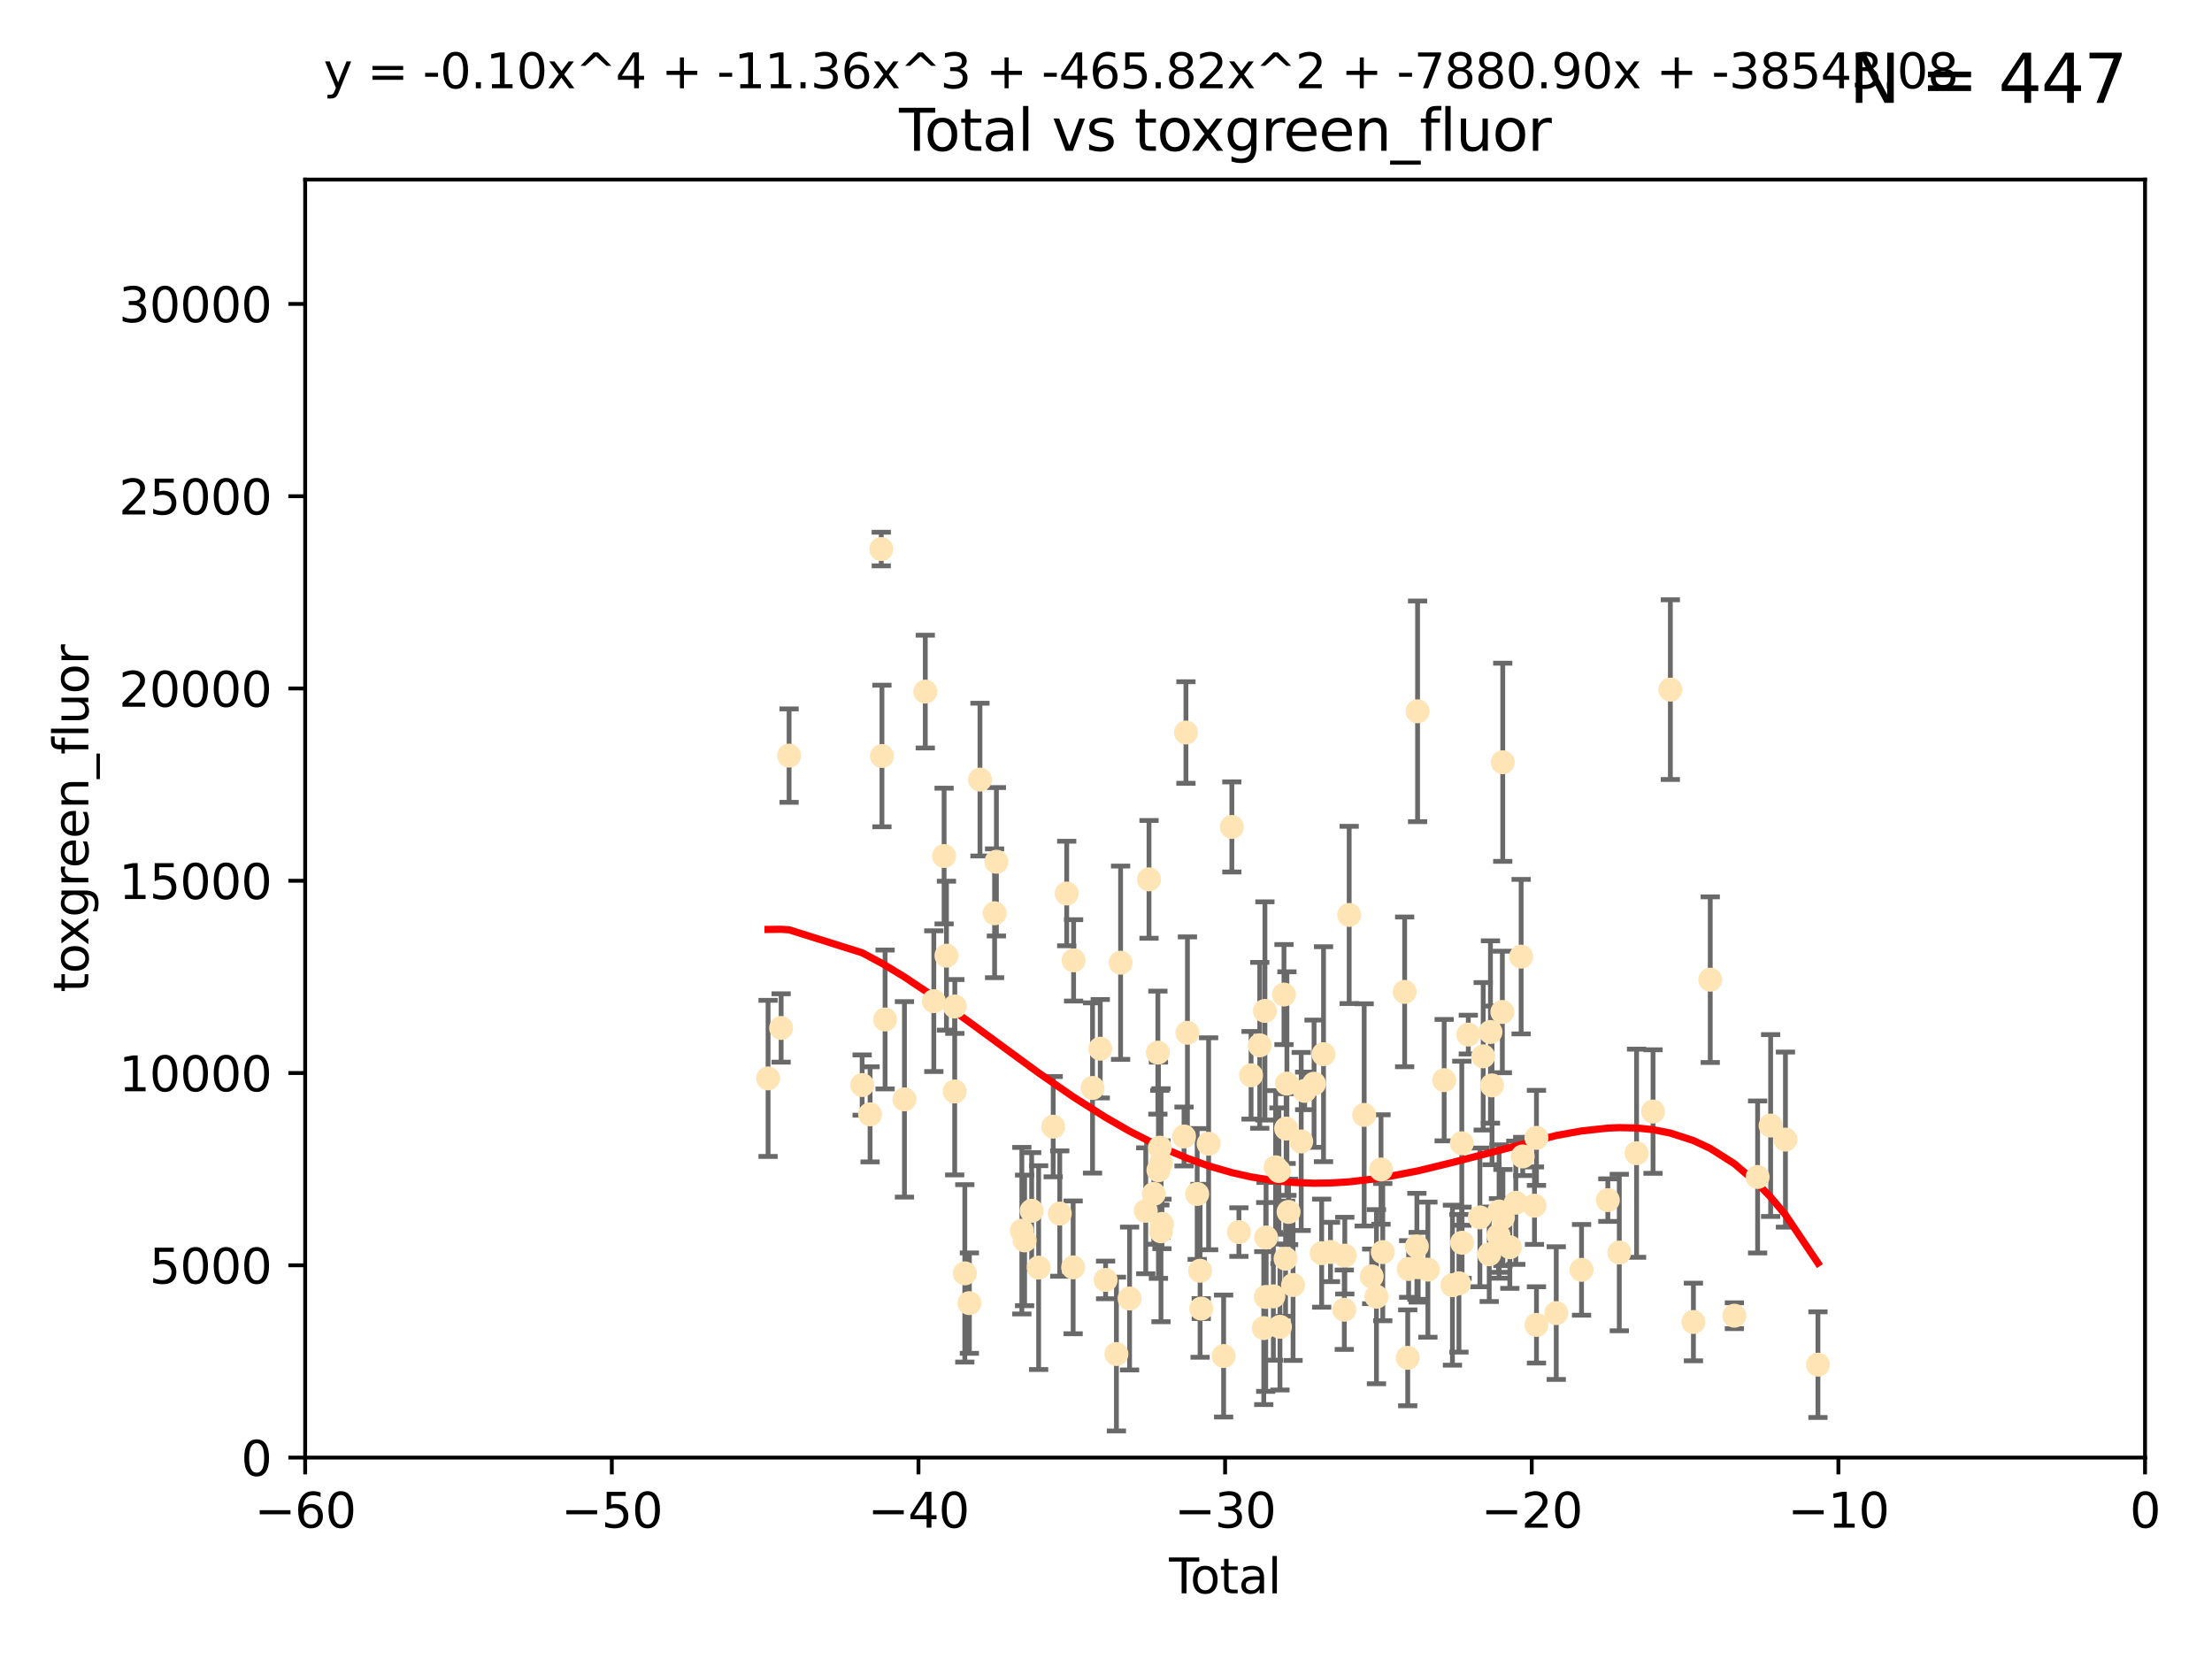 <?xml version="1.0" encoding="utf-8" standalone="no"?>
<!DOCTYPE svg PUBLIC "-//W3C//DTD SVG 1.1//EN"
  "http://www.w3.org/Graphics/SVG/1.1/DTD/svg11.dtd">
<svg xmlns:xlink="http://www.w3.org/1999/xlink" width="460.8pt" height="345.6pt" viewBox="0 0 460.8 345.6" xmlns="http://www.w3.org/2000/svg" version="1.1">
 <defs>
  <style type="text/css">*{stroke-linejoin: round; stroke-linecap: butt}</style>
 </defs>
 <g id="figure_1">
  <g id="patch_1">
   <path d="M 0 345.6 
L 460.8 345.6 
L 460.8 0 
L 0 0 
z
" style="fill: #ffffff"/>
  </g>
  <g id="axes_1">
   <g id="patch_2">
    <path d="M 63.571 303.64 
L 446.85 303.64 
L 446.85 37.411 
L 63.571 37.411 
z
" style="fill: #ffffff"/>
   </g>
   <g id="PathCollection_1">
    <defs>
     <path id="m5150b70f64" d="M 0 1.118 
C 0.297 1.118 0.581 1 0.791 0.791 
C 1 0.581 1.118 0.297 1.118 0 
C 1.118 -0.297 1 -0.581 0.791 -0.791 
C 0.581 -1 0.297 -1.118 0 -1.118 
C -0.297 -1.118 -0.581 -1 -0.791 -0.791 
C -1 -0.581 -1.118 -0.297 -1.118 0 
C -1.118 0.297 -1 0.581 -0.791 0.791 
C -0.581 1 -0.297 1.118 0 1.118 
z
" style="stroke: #ffe4b5"/>
    </defs>
    <g clip-path="url(#p965b6660c6)">
     <use xlink:href="#m5150b70f64" x="160.002" y="224.647" style="fill: #ffe4b5; stroke: #ffe4b5"/>
     <use xlink:href="#m5150b70f64" x="162.724" y="214.142" style="fill: #ffe4b5; stroke: #ffe4b5"/>
     <use xlink:href="#m5150b70f64" x="164.383" y="157.407" style="fill: #ffe4b5; stroke: #ffe4b5"/>
     <use xlink:href="#m5150b70f64" x="179.601" y="226.035" style="fill: #ffe4b5; stroke: #ffe4b5"/>
     <use xlink:href="#m5150b70f64" x="181.253" y="232.138" style="fill: #ffe4b5; stroke: #ffe4b5"/>
     <use xlink:href="#m5150b70f64" x="183.583" y="114.374" style="fill: #ffe4b5; stroke: #ffe4b5"/>
     <use xlink:href="#m5150b70f64" x="183.726" y="157.486" style="fill: #ffe4b5; stroke: #ffe4b5"/>
     <use xlink:href="#m5150b70f64" x="184.378" y="212.376" style="fill: #ffe4b5; stroke: #ffe4b5"/>
     <use xlink:href="#m5150b70f64" x="188.417" y="229.021" style="fill: #ffe4b5; stroke: #ffe4b5"/>
     <use xlink:href="#m5150b70f64" x="192.755" y="144.073" style="fill: #ffe4b5; stroke: #ffe4b5"/>
     <use xlink:href="#m5150b70f64" x="194.531" y="208.559" style="fill: #ffe4b5; stroke: #ffe4b5"/>
     <use xlink:href="#m5150b70f64" x="196.674" y="178.326" style="fill: #ffe4b5; stroke: #ffe4b5"/>
     <use xlink:href="#m5150b70f64" x="197.163" y="199.083" style="fill: #ffe4b5; stroke: #ffe4b5"/>
     <use xlink:href="#m5150b70f64" x="198.878" y="227.372" style="fill: #ffe4b5; stroke: #ffe4b5"/>
     <use xlink:href="#m5150b70f64" x="198.906" y="209.665" style="fill: #ffe4b5; stroke: #ffe4b5"/>
     <use xlink:href="#m5150b70f64" x="200.988" y="265.266" style="fill: #ffe4b5; stroke: #ffe4b5"/>
     <use xlink:href="#m5150b70f64" x="201.939" y="271.461" style="fill: #ffe4b5; stroke: #ffe4b5"/>
     <use xlink:href="#m5150b70f64" x="204.148" y="162.405" style="fill: #ffe4b5; stroke: #ffe4b5"/>
     <use xlink:href="#m5150b70f64" x="207.192" y="190.252" style="fill: #ffe4b5; stroke: #ffe4b5"/>
     <use xlink:href="#m5150b70f64" x="207.569" y="179.519" style="fill: #ffe4b5; stroke: #ffe4b5"/>
     <use xlink:href="#m5150b70f64" x="212.869" y="256.373" style="fill: #ffe4b5; stroke: #ffe4b5"/>
     <use xlink:href="#m5150b70f64" x="213.443" y="258.395" style="fill: #ffe4b5; stroke: #ffe4b5"/>
     <use xlink:href="#m5150b70f64" x="214.913" y="252.225" style="fill: #ffe4b5; stroke: #ffe4b5"/>
     <use xlink:href="#m5150b70f64" x="216.367" y="264.067" style="fill: #ffe4b5; stroke: #ffe4b5"/>
     <use xlink:href="#m5150b70f64" x="219.401" y="234.705" style="fill: #ffe4b5; stroke: #ffe4b5"/>
     <use xlink:href="#m5150b70f64" x="220.765" y="252.808" style="fill: #ffe4b5; stroke: #ffe4b5"/>
     <use xlink:href="#m5150b70f64" x="222.214" y="186.135" style="fill: #ffe4b5; stroke: #ffe4b5"/>
     <use xlink:href="#m5150b70f64" x="223.558" y="264.016" style="fill: #ffe4b5; stroke: #ffe4b5"/>
     <use xlink:href="#m5150b70f64" x="223.651" y="200.061" style="fill: #ffe4b5; stroke: #ffe4b5"/>
     <use xlink:href="#m5150b70f64" x="227.595" y="226.641" style="fill: #ffe4b5; stroke: #ffe4b5"/>
     <use xlink:href="#m5150b70f64" x="229.203" y="218.47" style="fill: #ffe4b5; stroke: #ffe4b5"/>
     <use xlink:href="#m5150b70f64" x="230.318" y="266.633" style="fill: #ffe4b5; stroke: #ffe4b5"/>
     <use xlink:href="#m5150b70f64" x="232.57" y="282.072" style="fill: #ffe4b5; stroke: #ffe4b5"/>
     <use xlink:href="#m5150b70f64" x="233.44" y="200.551" style="fill: #ffe4b5; stroke: #ffe4b5"/>
     <use xlink:href="#m5150b70f64" x="235.311" y="270.502" style="fill: #ffe4b5; stroke: #ffe4b5"/>
     <use xlink:href="#m5150b70f64" x="238.681" y="252.228" style="fill: #ffe4b5; stroke: #ffe4b5"/>
     <use xlink:href="#m5150b70f64" x="239.362" y="183.184" style="fill: #ffe4b5; stroke: #ffe4b5"/>
     <use xlink:href="#m5150b70f64" x="240.358" y="248.704" style="fill: #ffe4b5; stroke: #ffe4b5"/>
     <use xlink:href="#m5150b70f64" x="241.206" y="219.276" style="fill: #ffe4b5; stroke: #ffe4b5"/>
     <use xlink:href="#m5150b70f64" x="241.324" y="243.781" style="fill: #ffe4b5; stroke: #ffe4b5"/>
     <use xlink:href="#m5150b70f64" x="241.618" y="239.082" style="fill: #ffe4b5; stroke: #ffe4b5"/>
     <use xlink:href="#m5150b70f64" x="241.853" y="256.503" style="fill: #ffe4b5; stroke: #ffe4b5"/>
     <use xlink:href="#m5150b70f64" x="241.865" y="242.243" style="fill: #ffe4b5; stroke: #ffe4b5"/>
     <use xlink:href="#m5150b70f64" x="242.058" y="254.966" style="fill: #ffe4b5; stroke: #ffe4b5"/>
     <use xlink:href="#m5150b70f64" x="246.654" y="236.753" style="fill: #ffe4b5; stroke: #ffe4b5"/>
     <use xlink:href="#m5150b70f64" x="247.053" y="152.596" style="fill: #ffe4b5; stroke: #ffe4b5"/>
     <use xlink:href="#m5150b70f64" x="247.364" y="215.15" style="fill: #ffe4b5; stroke: #ffe4b5"/>
     <use xlink:href="#m5150b70f64" x="249.396" y="248.729" style="fill: #ffe4b5; stroke: #ffe4b5"/>
     <use xlink:href="#m5150b70f64" x="250.002" y="264.724" style="fill: #ffe4b5; stroke: #ffe4b5"/>
     <use xlink:href="#m5150b70f64" x="250.242" y="272.601" style="fill: #ffe4b5; stroke: #ffe4b5"/>
     <use xlink:href="#m5150b70f64" x="251.778" y="238.266" style="fill: #ffe4b5; stroke: #ffe4b5"/>
     <use xlink:href="#m5150b70f64" x="254.901" y="282.488" style="fill: #ffe4b5; stroke: #ffe4b5"/>
     <use xlink:href="#m5150b70f64" x="256.617" y="172.272" style="fill: #ffe4b5; stroke: #ffe4b5"/>
     <use xlink:href="#m5150b70f64" x="258.089" y="256.667" style="fill: #ffe4b5; stroke: #ffe4b5"/>
     <use xlink:href="#m5150b70f64" x="260.621" y="224.002" style="fill: #ffe4b5; stroke: #ffe4b5"/>
     <use xlink:href="#m5150b70f64" x="262.43" y="217.759" style="fill: #ffe4b5; stroke: #ffe4b5"/>
     <use xlink:href="#m5150b70f64" x="263.267" y="276.665" style="fill: #ffe4b5; stroke: #ffe4b5"/>
     <use xlink:href="#m5150b70f64" x="263.506" y="210.594" style="fill: #ffe4b5; stroke: #ffe4b5"/>
     <use xlink:href="#m5150b70f64" x="263.676" y="270.179" style="fill: #ffe4b5; stroke: #ffe4b5"/>
     <use xlink:href="#m5150b70f64" x="263.749" y="257.79" style="fill: #ffe4b5; stroke: #ffe4b5"/>
     <use xlink:href="#m5150b70f64" x="265.267" y="270.053" style="fill: #ffe4b5; stroke: #ffe4b5"/>
     <use xlink:href="#m5150b70f64" x="265.731" y="243.169" style="fill: #ffe4b5; stroke: #ffe4b5"/>
     <use xlink:href="#m5150b70f64" x="266.421" y="243.949" style="fill: #ffe4b5; stroke: #ffe4b5"/>
     <use xlink:href="#m5150b70f64" x="266.639" y="276.396" style="fill: #ffe4b5; stroke: #ffe4b5"/>
     <use xlink:href="#m5150b70f64" x="267.475" y="207.182" style="fill: #ffe4b5; stroke: #ffe4b5"/>
     <use xlink:href="#m5150b70f64" x="267.81" y="262.208" style="fill: #ffe4b5; stroke: #ffe4b5"/>
     <use xlink:href="#m5150b70f64" x="267.925" y="235.101" style="fill: #ffe4b5; stroke: #ffe4b5"/>
     <use xlink:href="#m5150b70f64" x="268.086" y="225.731" style="fill: #ffe4b5; stroke: #ffe4b5"/>
     <use xlink:href="#m5150b70f64" x="268.435" y="252.459" style="fill: #ffe4b5; stroke: #ffe4b5"/>
     <use xlink:href="#m5150b70f64" x="269.366" y="267.687" style="fill: #ffe4b5; stroke: #ffe4b5"/>
     <use xlink:href="#m5150b70f64" x="271.064" y="237.786" style="fill: #ffe4b5; stroke: #ffe4b5"/>
     <use xlink:href="#m5150b70f64" x="271.788" y="227.251" style="fill: #ffe4b5; stroke: #ffe4b5"/>
     <use xlink:href="#m5150b70f64" x="273.742" y="225.755" style="fill: #ffe4b5; stroke: #ffe4b5"/>
     <use xlink:href="#m5150b70f64" x="275.327" y="261.055" style="fill: #ffe4b5; stroke: #ffe4b5"/>
     <use xlink:href="#m5150b70f64" x="275.715" y="219.606" style="fill: #ffe4b5; stroke: #ffe4b5"/>
     <use xlink:href="#m5150b70f64" x="277.163" y="260.81" style="fill: #ffe4b5; stroke: #ffe4b5"/>
     <use xlink:href="#m5150b70f64" x="280.041" y="272.838" style="fill: #ffe4b5; stroke: #ffe4b5"/>
     <use xlink:href="#m5150b70f64" x="280.145" y="261.568" style="fill: #ffe4b5; stroke: #ffe4b5"/>
     <use xlink:href="#m5150b70f64" x="281.059" y="190.6" style="fill: #ffe4b5; stroke: #ffe4b5"/>
     <use xlink:href="#m5150b70f64" x="284.185" y="232.253" style="fill: #ffe4b5; stroke: #ffe4b5"/>
     <use xlink:href="#m5150b70f64" x="285.75" y="265.895" style="fill: #ffe4b5; stroke: #ffe4b5"/>
     <use xlink:href="#m5150b70f64" x="286.738" y="270.123" style="fill: #ffe4b5; stroke: #ffe4b5"/>
     <use xlink:href="#m5150b70f64" x="287.692" y="243.629" style="fill: #ffe4b5; stroke: #ffe4b5"/>
     <use xlink:href="#m5150b70f64" x="288.054" y="260.841" style="fill: #ffe4b5; stroke: #ffe4b5"/>
     <use xlink:href="#m5150b70f64" x="292.616" y="206.627" style="fill: #ffe4b5; stroke: #ffe4b5"/>
     <use xlink:href="#m5150b70f64" x="293.255" y="282.862" style="fill: #ffe4b5; stroke: #ffe4b5"/>
     <use xlink:href="#m5150b70f64" x="293.445" y="264.352" style="fill: #ffe4b5; stroke: #ffe4b5"/>
     <use xlink:href="#m5150b70f64" x="295.162" y="259.638" style="fill: #ffe4b5; stroke: #ffe4b5"/>
     <use xlink:href="#m5150b70f64" x="295.307" y="148.181" style="fill: #ffe4b5; stroke: #ffe4b5"/>
     <use xlink:href="#m5150b70f64" x="295.433" y="263.984" style="fill: #ffe4b5; stroke: #ffe4b5"/>
     <use xlink:href="#m5150b70f64" x="297.458" y="264.491" style="fill: #ffe4b5; stroke: #ffe4b5"/>
     <use xlink:href="#m5150b70f64" x="300.846" y="225.013" style="fill: #ffe4b5; stroke: #ffe4b5"/>
     <use xlink:href="#m5150b70f64" x="302.57" y="267.724" style="fill: #ffe4b5; stroke: #ffe4b5"/>
     <use xlink:href="#m5150b70f64" x="303.925" y="267.331" style="fill: #ffe4b5; stroke: #ffe4b5"/>
     <use xlink:href="#m5150b70f64" x="304.518" y="238.16" style="fill: #ffe4b5; stroke: #ffe4b5"/>
     <use xlink:href="#m5150b70f64" x="304.574" y="258.889" style="fill: #ffe4b5; stroke: #ffe4b5"/>
     <use xlink:href="#m5150b70f64" x="305.874" y="215.522" style="fill: #ffe4b5; stroke: #ffe4b5"/>
     <use xlink:href="#m5150b70f64" x="308.293" y="253.604" style="fill: #ffe4b5; stroke: #ffe4b5"/>
     <use xlink:href="#m5150b70f64" x="308.979" y="220.048" style="fill: #ffe4b5; stroke: #ffe4b5"/>
     <use xlink:href="#m5150b70f64" x="310.233" y="261.286" style="fill: #ffe4b5; stroke: #ffe4b5"/>
     <use xlink:href="#m5150b70f64" x="310.488" y="214.982" style="fill: #ffe4b5; stroke: #ffe4b5"/>
     <use xlink:href="#m5150b70f64" x="310.817" y="226.106" style="fill: #ffe4b5; stroke: #ffe4b5"/>
     <use xlink:href="#m5150b70f64" x="312.161" y="257.367" style="fill: #ffe4b5; stroke: #ffe4b5"/>
     <use xlink:href="#m5150b70f64" x="312.288" y="252.382" style="fill: #ffe4b5; stroke: #ffe4b5"/>
     <use xlink:href="#m5150b70f64" x="312.969" y="210.811" style="fill: #ffe4b5; stroke: #ffe4b5"/>
     <use xlink:href="#m5150b70f64" x="313.05" y="158.794" style="fill: #ffe4b5; stroke: #ffe4b5"/>
     <use xlink:href="#m5150b70f64" x="313.086" y="253.638" style="fill: #ffe4b5; stroke: #ffe4b5"/>
     <use xlink:href="#m5150b70f64" x="314.527" y="259.813" style="fill: #ffe4b5; stroke: #ffe4b5"/>
     <use xlink:href="#m5150b70f64" x="315.771" y="250.551" style="fill: #ffe4b5; stroke: #ffe4b5"/>
     <use xlink:href="#m5150b70f64" x="316.88" y="199.286" style="fill: #ffe4b5; stroke: #ffe4b5"/>
     <use xlink:href="#m5150b70f64" x="317.212" y="240.904" style="fill: #ffe4b5; stroke: #ffe4b5"/>
     <use xlink:href="#m5150b70f64" x="319.659" y="251.165" style="fill: #ffe4b5; stroke: #ffe4b5"/>
     <use xlink:href="#m5150b70f64" x="320.072" y="237.036" style="fill: #ffe4b5; stroke: #ffe4b5"/>
     <use xlink:href="#m5150b70f64" x="320.074" y="276" style="fill: #ffe4b5; stroke: #ffe4b5"/>
     <use xlink:href="#m5150b70f64" x="324.196" y="273.541" style="fill: #ffe4b5; stroke: #ffe4b5"/>
     <use xlink:href="#m5150b70f64" x="329.464" y="264.53" style="fill: #ffe4b5; stroke: #ffe4b5"/>
     <use xlink:href="#m5150b70f64" x="334.94" y="250.007" style="fill: #ffe4b5; stroke: #ffe4b5"/>
     <use xlink:href="#m5150b70f64" x="337.329" y="260.923" style="fill: #ffe4b5; stroke: #ffe4b5"/>
     <use xlink:href="#m5150b70f64" x="340.925" y="240.236" style="fill: #ffe4b5; stroke: #ffe4b5"/>
     <use xlink:href="#m5150b70f64" x="344.356" y="231.557" style="fill: #ffe4b5; stroke: #ffe4b5"/>
     <use xlink:href="#m5150b70f64" x="347.966" y="143.661" style="fill: #ffe4b5; stroke: #ffe4b5"/>
     <use xlink:href="#m5150b70f64" x="352.771" y="275.395" style="fill: #ffe4b5; stroke: #ffe4b5"/>
     <use xlink:href="#m5150b70f64" x="356.277" y="204.085" style="fill: #ffe4b5; stroke: #ffe4b5"/>
     <use xlink:href="#m5150b70f64" x="361.302" y="274.088" style="fill: #ffe4b5; stroke: #ffe4b5"/>
     <use xlink:href="#m5150b70f64" x="366.143" y="245.186" style="fill: #ffe4b5; stroke: #ffe4b5"/>
     <use xlink:href="#m5150b70f64" x="368.855" y="234.47" style="fill: #ffe4b5; stroke: #ffe4b5"/>
     <use xlink:href="#m5150b70f64" x="371.94" y="237.399" style="fill: #ffe4b5; stroke: #ffe4b5"/>
     <use xlink:href="#m5150b70f64" x="378.713" y="284.28" style="fill: #ffe4b5; stroke: #ffe4b5"/>
    </g>
   </g>
   <g id="matplotlib.axis_1">
    <g id="xtick_1">
     <g id="line2d_1">
      <defs>
       <path id="m8ecd8b2f34" d="M 0 0 
L 0 3.5 
" style="stroke: #000000; stroke-width: 0.8"/>
      </defs>
      <g>
       <use xlink:href="#m8ecd8b2f34" x="63.571" y="303.64" style="stroke: #000000; stroke-width: 0.8"/>
      </g>
     </g>
     <g id="text_1">
      <!-- −60 -->
      <g transform="translate(53.019 318.238)scale(0.1 -0.1)">
       <defs>
        <path id="DejaVuSans-2212" d="M 678 2272 
L 4684 2272 
L 4684 1741 
L 678 1741 
L 678 2272 
z
" transform="scale(0.016)"/>
        <path id="DejaVuSans-36" d="M 2113 2584 
Q 1688 2584 1439 2293 
Q 1191 2003 1191 1497 
Q 1191 994 1439 701 
Q 1688 409 2113 409 
Q 2538 409 2786 701 
Q 3034 994 3034 1497 
Q 3034 2003 2786 2293 
Q 2538 2584 2113 2584 
z
M 3366 4563 
L 3366 3988 
Q 3128 4100 2886 4159 
Q 2644 4219 2406 4219 
Q 1781 4219 1451 3797 
Q 1122 3375 1075 2522 
Q 1259 2794 1537 2939 
Q 1816 3084 2150 3084 
Q 2853 3084 3261 2657 
Q 3669 2231 3669 1497 
Q 3669 778 3244 343 
Q 2819 -91 2113 -91 
Q 1303 -91 875 529 
Q 447 1150 447 2328 
Q 447 3434 972 4092 
Q 1497 4750 2381 4750 
Q 2619 4750 2861 4703 
Q 3103 4656 3366 4563 
z
" transform="scale(0.016)"/>
        <path id="DejaVuSans-30" d="M 2034 4250 
Q 1547 4250 1301 3770 
Q 1056 3291 1056 2328 
Q 1056 1369 1301 889 
Q 1547 409 2034 409 
Q 2525 409 2770 889 
Q 3016 1369 3016 2328 
Q 3016 3291 2770 3770 
Q 2525 4250 2034 4250 
z
M 2034 4750 
Q 2819 4750 3233 4129 
Q 3647 3509 3647 2328 
Q 3647 1150 3233 529 
Q 2819 -91 2034 -91 
Q 1250 -91 836 529 
Q 422 1150 422 2328 
Q 422 3509 836 4129 
Q 1250 4750 2034 4750 
z
" transform="scale(0.016)"/>
       </defs>
       <use xlink:href="#DejaVuSans-2212"/>
       <use xlink:href="#DejaVuSans-36" x="83.789"/>
       <use xlink:href="#DejaVuSans-30" x="147.412"/>
      </g>
     </g>
    </g>
    <g id="xtick_2">
     <g id="line2d_2">
      <g>
       <use xlink:href="#m8ecd8b2f34" x="127.451" y="303.64" style="stroke: #000000; stroke-width: 0.8"/>
      </g>
     </g>
     <g id="text_2">
      <!-- −50 -->
      <g transform="translate(116.899 318.238)scale(0.1 -0.1)">
       <defs>
        <path id="DejaVuSans-35" d="M 691 4666 
L 3169 4666 
L 3169 4134 
L 1269 4134 
L 1269 2991 
Q 1406 3038 1543 3061 
Q 1681 3084 1819 3084 
Q 2600 3084 3056 2656 
Q 3513 2228 3513 1497 
Q 3513 744 3044 326 
Q 2575 -91 1722 -91 
Q 1428 -91 1123 -41 
Q 819 9 494 109 
L 494 744 
Q 775 591 1075 516 
Q 1375 441 1709 441 
Q 2250 441 2565 725 
Q 2881 1009 2881 1497 
Q 2881 1984 2565 2268 
Q 2250 2553 1709 2553 
Q 1456 2553 1204 2497 
Q 953 2441 691 2322 
L 691 4666 
z
" transform="scale(0.016)"/>
       </defs>
       <use xlink:href="#DejaVuSans-2212"/>
       <use xlink:href="#DejaVuSans-35" x="83.789"/>
       <use xlink:href="#DejaVuSans-30" x="147.412"/>
      </g>
     </g>
    </g>
    <g id="xtick_3">
     <g id="line2d_3">
      <g>
       <use xlink:href="#m8ecd8b2f34" x="191.331" y="303.64" style="stroke: #000000; stroke-width: 0.8"/>
      </g>
     </g>
     <g id="text_3">
      <!-- −40 -->
      <g transform="translate(180.778 318.238)scale(0.1 -0.1)">
       <defs>
        <path id="DejaVuSans-34" d="M 2419 4116 
L 825 1625 
L 2419 1625 
L 2419 4116 
z
M 2253 4666 
L 3047 4666 
L 3047 1625 
L 3713 1625 
L 3713 1100 
L 3047 1100 
L 3047 0 
L 2419 0 
L 2419 1100 
L 313 1100 
L 313 1709 
L 2253 4666 
z
" transform="scale(0.016)"/>
       </defs>
       <use xlink:href="#DejaVuSans-2212"/>
       <use xlink:href="#DejaVuSans-34" x="83.789"/>
       <use xlink:href="#DejaVuSans-30" x="147.412"/>
      </g>
     </g>
    </g>
    <g id="xtick_4">
     <g id="line2d_4">
      <g>
       <use xlink:href="#m8ecd8b2f34" x="255.211" y="303.64" style="stroke: #000000; stroke-width: 0.8"/>
      </g>
     </g>
     <g id="text_4">
      <!-- −30 -->
      <g transform="translate(244.658 318.238)scale(0.1 -0.1)">
       <defs>
        <path id="DejaVuSans-33" d="M 2597 2516 
Q 3050 2419 3304 2112 
Q 3559 1806 3559 1356 
Q 3559 666 3084 287 
Q 2609 -91 1734 -91 
Q 1441 -91 1130 -33 
Q 819 25 488 141 
L 488 750 
Q 750 597 1062 519 
Q 1375 441 1716 441 
Q 2309 441 2620 675 
Q 2931 909 2931 1356 
Q 2931 1769 2642 2001 
Q 2353 2234 1838 2234 
L 1294 2234 
L 1294 2753 
L 1863 2753 
Q 2328 2753 2575 2939 
Q 2822 3125 2822 3475 
Q 2822 3834 2567 4026 
Q 2313 4219 1838 4219 
Q 1578 4219 1281 4162 
Q 984 4106 628 3988 
L 628 4550 
Q 988 4650 1302 4700 
Q 1616 4750 1894 4750 
Q 2613 4750 3031 4423 
Q 3450 4097 3450 3541 
Q 3450 3153 3228 2886 
Q 3006 2619 2597 2516 
z
" transform="scale(0.016)"/>
       </defs>
       <use xlink:href="#DejaVuSans-2212"/>
       <use xlink:href="#DejaVuSans-33" x="83.789"/>
       <use xlink:href="#DejaVuSans-30" x="147.412"/>
      </g>
     </g>
    </g>
    <g id="xtick_5">
     <g id="line2d_5">
      <g>
       <use xlink:href="#m8ecd8b2f34" x="319.09" y="303.64" style="stroke: #000000; stroke-width: 0.8"/>
      </g>
     </g>
     <g id="text_5">
      <!-- −20 -->
      <g transform="translate(308.538 318.238)scale(0.1 -0.1)">
       <defs>
        <path id="DejaVuSans-32" d="M 1228 531 
L 3431 531 
L 3431 0 
L 469 0 
L 469 531 
Q 828 903 1448 1529 
Q 2069 2156 2228 2338 
Q 2531 2678 2651 2914 
Q 2772 3150 2772 3378 
Q 2772 3750 2511 3984 
Q 2250 4219 1831 4219 
Q 1534 4219 1204 4116 
Q 875 4013 500 3803 
L 500 4441 
Q 881 4594 1212 4672 
Q 1544 4750 1819 4750 
Q 2544 4750 2975 4387 
Q 3406 4025 3406 3419 
Q 3406 3131 3298 2873 
Q 3191 2616 2906 2266 
Q 2828 2175 2409 1742 
Q 1991 1309 1228 531 
z
" transform="scale(0.016)"/>
       </defs>
       <use xlink:href="#DejaVuSans-2212"/>
       <use xlink:href="#DejaVuSans-32" x="83.789"/>
       <use xlink:href="#DejaVuSans-30" x="147.412"/>
      </g>
     </g>
    </g>
    <g id="xtick_6">
     <g id="line2d_6">
      <g>
       <use xlink:href="#m8ecd8b2f34" x="382.97" y="303.64" style="stroke: #000000; stroke-width: 0.8"/>
      </g>
     </g>
     <g id="text_6">
      <!-- −10 -->
      <g transform="translate(372.418 318.238)scale(0.1 -0.1)">
       <defs>
        <path id="DejaVuSans-31" d="M 794 531 
L 1825 531 
L 1825 4091 
L 703 3866 
L 703 4441 
L 1819 4666 
L 2450 4666 
L 2450 531 
L 3481 531 
L 3481 0 
L 794 0 
L 794 531 
z
" transform="scale(0.016)"/>
       </defs>
       <use xlink:href="#DejaVuSans-2212"/>
       <use xlink:href="#DejaVuSans-31" x="83.789"/>
       <use xlink:href="#DejaVuSans-30" x="147.412"/>
      </g>
     </g>
    </g>
    <g id="xtick_7">
     <g id="line2d_7">
      <g>
       <use xlink:href="#m8ecd8b2f34" x="446.85" y="303.64" style="stroke: #000000; stroke-width: 0.8"/>
      </g>
     </g>
     <g id="text_7">
      <!-- 0 -->
      <g transform="translate(443.669 318.238)scale(0.1 -0.1)">
       <use xlink:href="#DejaVuSans-30"/>
      </g>
     </g>
    </g>
    <g id="text_8">
     <!-- Total -->
     <g transform="translate(243.534 331.917)scale(0.1 -0.1)">
      <defs>
       <path id="DejaVuSans-54" d="M -19 4666 
L 3928 4666 
L 3928 4134 
L 2272 4134 
L 2272 0 
L 1638 0 
L 1638 4134 
L -19 4134 
L -19 4666 
z
" transform="scale(0.016)"/>
       <path id="DejaVuSans-6f" d="M 1959 3097 
Q 1497 3097 1228 2736 
Q 959 2375 959 1747 
Q 959 1119 1226 758 
Q 1494 397 1959 397 
Q 2419 397 2687 759 
Q 2956 1122 2956 1747 
Q 2956 2369 2687 2733 
Q 2419 3097 1959 3097 
z
M 1959 3584 
Q 2709 3584 3137 3096 
Q 3566 2609 3566 1747 
Q 3566 888 3137 398 
Q 2709 -91 1959 -91 
Q 1206 -91 779 398 
Q 353 888 353 1747 
Q 353 2609 779 3096 
Q 1206 3584 1959 3584 
z
" transform="scale(0.016)"/>
       <path id="DejaVuSans-74" d="M 1172 4494 
L 1172 3500 
L 2356 3500 
L 2356 3053 
L 1172 3053 
L 1172 1153 
Q 1172 725 1289 603 
Q 1406 481 1766 481 
L 2356 481 
L 2356 0 
L 1766 0 
Q 1100 0 847 248 
Q 594 497 594 1153 
L 594 3053 
L 172 3053 
L 172 3500 
L 594 3500 
L 594 4494 
L 1172 4494 
z
" transform="scale(0.016)"/>
       <path id="DejaVuSans-61" d="M 2194 1759 
Q 1497 1759 1228 1600 
Q 959 1441 959 1056 
Q 959 750 1161 570 
Q 1363 391 1709 391 
Q 2188 391 2477 730 
Q 2766 1069 2766 1631 
L 2766 1759 
L 2194 1759 
z
M 3341 1997 
L 3341 0 
L 2766 0 
L 2766 531 
Q 2569 213 2275 61 
Q 1981 -91 1556 -91 
Q 1019 -91 701 211 
Q 384 513 384 1019 
Q 384 1609 779 1909 
Q 1175 2209 1959 2209 
L 2766 2209 
L 2766 2266 
Q 2766 2663 2505 2880 
Q 2244 3097 1772 3097 
Q 1472 3097 1187 3025 
Q 903 2953 641 2809 
L 641 3341 
Q 956 3463 1253 3523 
Q 1550 3584 1831 3584 
Q 2591 3584 2966 3190 
Q 3341 2797 3341 1997 
z
" transform="scale(0.016)"/>
       <path id="DejaVuSans-6c" d="M 603 4863 
L 1178 4863 
L 1178 0 
L 603 0 
L 603 4863 
z
" transform="scale(0.016)"/>
      </defs>
      <use xlink:href="#DejaVuSans-54"/>
      <use xlink:href="#DejaVuSans-6f" x="44.084"/>
      <use xlink:href="#DejaVuSans-74" x="105.266"/>
      <use xlink:href="#DejaVuSans-61" x="144.475"/>
      <use xlink:href="#DejaVuSans-6c" x="205.754"/>
     </g>
    </g>
   </g>
   <g id="matplotlib.axis_2">
    <g id="ytick_1">
     <g id="line2d_8">
      <defs>
       <path id="m1af13beafb" d="M 0 0 
L -3.5 0 
" style="stroke: #000000; stroke-width: 0.8"/>
      </defs>
      <g>
       <use xlink:href="#m1af13beafb" x="63.571" y="303.64" style="stroke: #000000; stroke-width: 0.8"/>
      </g>
     </g>
     <g id="text_9">
      <!-- 0 -->
      <g transform="translate(50.209 307.439)scale(0.1 -0.1)">
       <use xlink:href="#DejaVuSans-30"/>
      </g>
     </g>
    </g>
    <g id="ytick_2">
     <g id="line2d_9">
      <g>
       <use xlink:href="#m1af13beafb" x="63.571" y="263.586" style="stroke: #000000; stroke-width: 0.8"/>
      </g>
     </g>
     <g id="text_10">
      <!-- 5000 -->
      <g transform="translate(31.121 267.385)scale(0.1 -0.1)">
       <use xlink:href="#DejaVuSans-35"/>
       <use xlink:href="#DejaVuSans-30" x="63.623"/>
       <use xlink:href="#DejaVuSans-30" x="127.246"/>
       <use xlink:href="#DejaVuSans-30" x="190.869"/>
      </g>
     </g>
    </g>
    <g id="ytick_3">
     <g id="line2d_10">
      <g>
       <use xlink:href="#m1af13beafb" x="63.571" y="223.532" style="stroke: #000000; stroke-width: 0.8"/>
      </g>
     </g>
     <g id="text_11">
      <!-- 10000 -->
      <g transform="translate(24.759 227.331)scale(0.1 -0.1)">
       <use xlink:href="#DejaVuSans-31"/>
       <use xlink:href="#DejaVuSans-30" x="63.623"/>
       <use xlink:href="#DejaVuSans-30" x="127.246"/>
       <use xlink:href="#DejaVuSans-30" x="190.869"/>
       <use xlink:href="#DejaVuSans-30" x="254.492"/>
      </g>
     </g>
    </g>
    <g id="ytick_4">
     <g id="line2d_11">
      <g>
       <use xlink:href="#m1af13beafb" x="63.571" y="183.478" style="stroke: #000000; stroke-width: 0.8"/>
      </g>
     </g>
     <g id="text_12">
      <!-- 15000 -->
      <g transform="translate(24.759 187.278)scale(0.1 -0.1)">
       <use xlink:href="#DejaVuSans-31"/>
       <use xlink:href="#DejaVuSans-35" x="63.623"/>
       <use xlink:href="#DejaVuSans-30" x="127.246"/>
       <use xlink:href="#DejaVuSans-30" x="190.869"/>
       <use xlink:href="#DejaVuSans-30" x="254.492"/>
      </g>
     </g>
    </g>
    <g id="ytick_5">
     <g id="line2d_12">
      <g>
       <use xlink:href="#m1af13beafb" x="63.571" y="143.424" style="stroke: #000000; stroke-width: 0.8"/>
      </g>
     </g>
     <g id="text_13">
      <!-- 20000 -->
      <g transform="translate(24.759 147.224)scale(0.1 -0.1)">
       <use xlink:href="#DejaVuSans-32"/>
       <use xlink:href="#DejaVuSans-30" x="63.623"/>
       <use xlink:href="#DejaVuSans-30" x="127.246"/>
       <use xlink:href="#DejaVuSans-30" x="190.869"/>
       <use xlink:href="#DejaVuSans-30" x="254.492"/>
      </g>
     </g>
    </g>
    <g id="ytick_6">
     <g id="line2d_13">
      <g>
       <use xlink:href="#m1af13beafb" x="63.571" y="103.371" style="stroke: #000000; stroke-width: 0.8"/>
      </g>
     </g>
     <g id="text_14">
      <!-- 25000 -->
      <g transform="translate(24.759 107.17)scale(0.1 -0.1)">
       <use xlink:href="#DejaVuSans-32"/>
       <use xlink:href="#DejaVuSans-35" x="63.623"/>
       <use xlink:href="#DejaVuSans-30" x="127.246"/>
       <use xlink:href="#DejaVuSans-30" x="190.869"/>
       <use xlink:href="#DejaVuSans-30" x="254.492"/>
      </g>
     </g>
    </g>
    <g id="ytick_7">
     <g id="line2d_14">
      <g>
       <use xlink:href="#m1af13beafb" x="63.571" y="63.317" style="stroke: #000000; stroke-width: 0.8"/>
      </g>
     </g>
     <g id="text_15">
      <!-- 30000 -->
      <g transform="translate(24.759 67.116)scale(0.1 -0.1)">
       <use xlink:href="#DejaVuSans-33"/>
       <use xlink:href="#DejaVuSans-30" x="63.623"/>
       <use xlink:href="#DejaVuSans-30" x="127.246"/>
       <use xlink:href="#DejaVuSans-30" x="190.869"/>
       <use xlink:href="#DejaVuSans-30" x="254.492"/>
      </g>
     </g>
    </g>
    <g id="text_16">
     <!-- toxgreen_fluor -->
     <g transform="translate(18.401 206.72)rotate(-90)scale(0.1 -0.1)">
      <defs>
       <path id="DejaVuSans-78" d="M 3513 3500 
L 2247 1797 
L 3578 0 
L 2900 0 
L 1881 1375 
L 863 0 
L 184 0 
L 1544 1831 
L 300 3500 
L 978 3500 
L 1906 2253 
L 2834 3500 
L 3513 3500 
z
" transform="scale(0.016)"/>
       <path id="DejaVuSans-67" d="M 2906 1791 
Q 2906 2416 2648 2759 
Q 2391 3103 1925 3103 
Q 1463 3103 1205 2759 
Q 947 2416 947 1791 
Q 947 1169 1205 825 
Q 1463 481 1925 481 
Q 2391 481 2648 825 
Q 2906 1169 2906 1791 
z
M 3481 434 
Q 3481 -459 3084 -895 
Q 2688 -1331 1869 -1331 
Q 1566 -1331 1297 -1286 
Q 1028 -1241 775 -1147 
L 775 -588 
Q 1028 -725 1275 -790 
Q 1522 -856 1778 -856 
Q 2344 -856 2625 -561 
Q 2906 -266 2906 331 
L 2906 616 
Q 2728 306 2450 153 
Q 2172 0 1784 0 
Q 1141 0 747 490 
Q 353 981 353 1791 
Q 353 2603 747 3093 
Q 1141 3584 1784 3584 
Q 2172 3584 2450 3431 
Q 2728 3278 2906 2969 
L 2906 3500 
L 3481 3500 
L 3481 434 
z
" transform="scale(0.016)"/>
       <path id="DejaVuSans-72" d="M 2631 2963 
Q 2534 3019 2420 3045 
Q 2306 3072 2169 3072 
Q 1681 3072 1420 2755 
Q 1159 2438 1159 1844 
L 1159 0 
L 581 0 
L 581 3500 
L 1159 3500 
L 1159 2956 
Q 1341 3275 1631 3429 
Q 1922 3584 2338 3584 
Q 2397 3584 2469 3576 
Q 2541 3569 2628 3553 
L 2631 2963 
z
" transform="scale(0.016)"/>
       <path id="DejaVuSans-65" d="M 3597 1894 
L 3597 1613 
L 953 1613 
Q 991 1019 1311 708 
Q 1631 397 2203 397 
Q 2534 397 2845 478 
Q 3156 559 3463 722 
L 3463 178 
Q 3153 47 2828 -22 
Q 2503 -91 2169 -91 
Q 1331 -91 842 396 
Q 353 884 353 1716 
Q 353 2575 817 3079 
Q 1281 3584 2069 3584 
Q 2775 3584 3186 3129 
Q 3597 2675 3597 1894 
z
M 3022 2063 
Q 3016 2534 2758 2815 
Q 2500 3097 2075 3097 
Q 1594 3097 1305 2825 
Q 1016 2553 972 2059 
L 3022 2063 
z
" transform="scale(0.016)"/>
       <path id="DejaVuSans-6e" d="M 3513 2113 
L 3513 0 
L 2938 0 
L 2938 2094 
Q 2938 2591 2744 2837 
Q 2550 3084 2163 3084 
Q 1697 3084 1428 2787 
Q 1159 2491 1159 1978 
L 1159 0 
L 581 0 
L 581 3500 
L 1159 3500 
L 1159 2956 
Q 1366 3272 1645 3428 
Q 1925 3584 2291 3584 
Q 2894 3584 3203 3211 
Q 3513 2838 3513 2113 
z
" transform="scale(0.016)"/>
       <path id="DejaVuSans-5f" d="M 3263 -1063 
L 3263 -1509 
L -63 -1509 
L -63 -1063 
L 3263 -1063 
z
" transform="scale(0.016)"/>
       <path id="DejaVuSans-66" d="M 2375 4863 
L 2375 4384 
L 1825 4384 
Q 1516 4384 1395 4259 
Q 1275 4134 1275 3809 
L 1275 3500 
L 2222 3500 
L 2222 3053 
L 1275 3053 
L 1275 0 
L 697 0 
L 697 3053 
L 147 3053 
L 147 3500 
L 697 3500 
L 697 3744 
Q 697 4328 969 4595 
Q 1241 4863 1831 4863 
L 2375 4863 
z
" transform="scale(0.016)"/>
       <path id="DejaVuSans-75" d="M 544 1381 
L 544 3500 
L 1119 3500 
L 1119 1403 
Q 1119 906 1312 657 
Q 1506 409 1894 409 
Q 2359 409 2629 706 
Q 2900 1003 2900 1516 
L 2900 3500 
L 3475 3500 
L 3475 0 
L 2900 0 
L 2900 538 
Q 2691 219 2414 64 
Q 2138 -91 1772 -91 
Q 1169 -91 856 284 
Q 544 659 544 1381 
z
M 1991 3584 
L 1991 3584 
z
" transform="scale(0.016)"/>
      </defs>
      <use xlink:href="#DejaVuSans-74"/>
      <use xlink:href="#DejaVuSans-6f" x="39.209"/>
      <use xlink:href="#DejaVuSans-78" x="97.266"/>
      <use xlink:href="#DejaVuSans-67" x="156.445"/>
      <use xlink:href="#DejaVuSans-72" x="219.922"/>
      <use xlink:href="#DejaVuSans-65" x="258.785"/>
      <use xlink:href="#DejaVuSans-65" x="320.309"/>
      <use xlink:href="#DejaVuSans-6e" x="381.832"/>
      <use xlink:href="#DejaVuSans-5f" x="445.211"/>
      <use xlink:href="#DejaVuSans-66" x="495.211"/>
      <use xlink:href="#DejaVuSans-6c" x="530.416"/>
      <use xlink:href="#DejaVuSans-75" x="558.199"/>
      <use xlink:href="#DejaVuSans-6f" x="621.578"/>
      <use xlink:href="#DejaVuSans-72" x="682.76"/>
     </g>
    </g>
   </g>
   <g id="LineCollection_1">
    <path d="M 160.002 240.906 
L 160.002 208.387 
" clip-path="url(#p965b6660c6)" style="fill: none; stroke: #696969"/>
    <path d="M 162.724 221.265 
L 162.724 207.019 
" clip-path="url(#p965b6660c6)" style="fill: none; stroke: #696969"/>
    <path d="M 164.383 167.138 
L 164.383 147.676 
" clip-path="url(#p965b6660c6)" style="fill: none; stroke: #696969"/>
    <path d="M 179.601 232.311 
L 179.601 219.76 
" clip-path="url(#p965b6660c6)" style="fill: none; stroke: #696969"/>
    <path d="M 181.253 242.041 
L 181.253 222.234 
" clip-path="url(#p965b6660c6)" style="fill: none; stroke: #696969"/>
    <path d="M 183.583 117.88 
L 183.583 110.867 
" clip-path="url(#p965b6660c6)" style="fill: none; stroke: #696969"/>
    <path d="M 183.726 172.235 
L 183.726 142.737 
" clip-path="url(#p965b6660c6)" style="fill: none; stroke: #696969"/>
    <path d="M 184.378 226.84 
L 184.378 197.912 
" clip-path="url(#p965b6660c6)" style="fill: none; stroke: #696969"/>
    <path d="M 188.417 249.381 
L 188.417 208.66 
" clip-path="url(#p965b6660c6)" style="fill: none; stroke: #696969"/>
    <path d="M 192.755 155.821 
L 192.755 132.326 
" clip-path="url(#p965b6660c6)" style="fill: none; stroke: #696969"/>
    <path d="M 194.531 223.215 
L 194.531 193.903 
" clip-path="url(#p965b6660c6)" style="fill: none; stroke: #696969"/>
    <path d="M 196.674 192.461 
L 196.674 164.191 
" clip-path="url(#p965b6660c6)" style="fill: none; stroke: #696969"/>
    <path d="M 197.163 214.596 
L 197.163 183.571 
" clip-path="url(#p965b6660c6)" style="fill: none; stroke: #696969"/>
    <path d="M 198.878 244.762 
L 198.878 209.983 
" clip-path="url(#p965b6660c6)" style="fill: none; stroke: #696969"/>
    <path d="M 198.906 215.276 
L 198.906 204.053 
" clip-path="url(#p965b6660c6)" style="fill: none; stroke: #696969"/>
    <path d="M 200.988 283.743 
L 200.988 246.789 
" clip-path="url(#p965b6660c6)" style="fill: none; stroke: #696969"/>
    <path d="M 201.939 281.916 
L 201.939 261.006 
" clip-path="url(#p965b6660c6)" style="fill: none; stroke: #696969"/>
    <path d="M 204.148 178.319 
L 204.148 146.49 
" clip-path="url(#p965b6660c6)" style="fill: none; stroke: #696969"/>
    <path d="M 207.192 203.666 
L 207.192 176.838 
" clip-path="url(#p965b6660c6)" style="fill: none; stroke: #696969"/>
    <path d="M 207.569 194.976 
L 207.569 164.063 
" clip-path="url(#p965b6660c6)" style="fill: none; stroke: #696969"/>
    <path d="M 212.869 273.718 
L 212.869 239.028 
" clip-path="url(#p965b6660c6)" style="fill: none; stroke: #696969"/>
    <path d="M 213.443 271.994 
L 213.443 244.796 
" clip-path="url(#p965b6660c6)" style="fill: none; stroke: #696969"/>
    <path d="M 214.913 264.341 
L 214.913 240.11 
" clip-path="url(#p965b6660c6)" style="fill: none; stroke: #696969"/>
    <path d="M 216.367 285.293 
L 216.367 242.842 
" clip-path="url(#p965b6660c6)" style="fill: none; stroke: #696969"/>
    <path d="M 219.401 245.154 
L 219.401 224.257 
" clip-path="url(#p965b6660c6)" style="fill: none; stroke: #696969"/>
    <path d="M 220.765 265.864 
L 220.765 239.753 
" clip-path="url(#p965b6660c6)" style="fill: none; stroke: #696969"/>
    <path d="M 222.214 197.024 
L 222.214 175.246 
" clip-path="url(#p965b6660c6)" style="fill: none; stroke: #696969"/>
    <path d="M 223.558 277.846 
L 223.558 250.185 
" clip-path="url(#p965b6660c6)" style="fill: none; stroke: #696969"/>
    <path d="M 223.651 208.536 
L 223.651 191.586 
" clip-path="url(#p965b6660c6)" style="fill: none; stroke: #696969"/>
    <path d="M 227.595 244.374 
L 227.595 208.907 
" clip-path="url(#p965b6660c6)" style="fill: none; stroke: #696969"/>
    <path d="M 229.203 228.726 
L 229.203 208.213 
" clip-path="url(#p965b6660c6)" style="fill: none; stroke: #696969"/>
    <path d="M 230.318 270.554 
L 230.318 262.713 
" clip-path="url(#p965b6660c6)" style="fill: none; stroke: #696969"/>
    <path d="M 232.57 298.088 
L 232.57 266.055 
" clip-path="url(#p965b6660c6)" style="fill: none; stroke: #696969"/>
    <path d="M 233.44 220.687 
L 233.44 180.416 
" clip-path="url(#p965b6660c6)" style="fill: none; stroke: #696969"/>
    <path d="M 235.311 285.38 
L 235.311 255.625 
" clip-path="url(#p965b6660c6)" style="fill: none; stroke: #696969"/>
    <path d="M 238.681 265.341 
L 238.681 239.114 
" clip-path="url(#p965b6660c6)" style="fill: none; stroke: #696969"/>
    <path d="M 239.362 195.451 
L 239.362 170.917 
" clip-path="url(#p965b6660c6)" style="fill: none; stroke: #696969"/>
    <path d="M 240.358 259.193 
L 240.358 238.215 
" clip-path="url(#p965b6660c6)" style="fill: none; stroke: #696969"/>
    <path d="M 241.206 232.086 
L 241.206 206.466 
" clip-path="url(#p965b6660c6)" style="fill: none; stroke: #696969"/>
    <path d="M 241.324 266.304 
L 241.324 221.259 
" clip-path="url(#p965b6660c6)" style="fill: none; stroke: #696969"/>
    <path d="M 241.618 251.021 
L 241.618 227.143 
" clip-path="url(#p965b6660c6)" style="fill: none; stroke: #696969"/>
    <path d="M 241.853 275.337 
L 241.853 237.668 
" clip-path="url(#p965b6660c6)" style="fill: none; stroke: #696969"/>
    <path d="M 241.865 257.69 
L 241.865 226.796 
" clip-path="url(#p965b6660c6)" style="fill: none; stroke: #696969"/>
    <path d="M 242.058 260.122 
L 242.058 249.81 
" clip-path="url(#p965b6660c6)" style="fill: none; stroke: #696969"/>
    <path d="M 246.654 242.892 
L 246.654 230.614 
" clip-path="url(#p965b6660c6)" style="fill: none; stroke: #696969"/>
    <path d="M 247.053 163.171 
L 247.053 142.02 
" clip-path="url(#p965b6660c6)" style="fill: none; stroke: #696969"/>
    <path d="M 247.364 235.132 
L 247.364 195.169 
" clip-path="url(#p965b6660c6)" style="fill: none; stroke: #696969"/>
    <path d="M 249.396 262.352 
L 249.396 235.107 
" clip-path="url(#p965b6660c6)" style="fill: none; stroke: #696969"/>
    <path d="M 250.002 282.739 
L 250.002 246.71 
" clip-path="url(#p965b6660c6)" style="fill: none; stroke: #696969"/>
    <path d="M 250.242 274.678 
L 250.242 270.524 
" clip-path="url(#p965b6660c6)" style="fill: none; stroke: #696969"/>
    <path d="M 251.778 260.348 
L 251.778 216.185 
" clip-path="url(#p965b6660c6)" style="fill: none; stroke: #696969"/>
    <path d="M 254.901 295.191 
L 254.901 269.784 
" clip-path="url(#p965b6660c6)" style="fill: none; stroke: #696969"/>
    <path d="M 256.617 181.654 
L 256.617 162.889 
" clip-path="url(#p965b6660c6)" style="fill: none; stroke: #696969"/>
    <path d="M 258.089 261.732 
L 258.089 251.601 
" clip-path="url(#p965b6660c6)" style="fill: none; stroke: #696969"/>
    <path d="M 260.621 233.127 
L 260.621 214.877 
" clip-path="url(#p965b6660c6)" style="fill: none; stroke: #696969"/>
    <path d="M 262.43 235.035 
L 262.43 200.483 
" clip-path="url(#p965b6660c6)" style="fill: none; stroke: #696969"/>
    <path d="M 263.267 292.594 
L 263.267 260.736 
" clip-path="url(#p965b6660c6)" style="fill: none; stroke: #696969"/>
    <path d="M 263.506 233.324 
L 263.506 187.864 
" clip-path="url(#p965b6660c6)" style="fill: none; stroke: #696969"/>
    <path d="M 263.676 289.85 
L 263.676 250.508 
" clip-path="url(#p965b6660c6)" style="fill: none; stroke: #696969"/>
    <path d="M 263.749 269.245 
L 263.749 246.334 
" clip-path="url(#p965b6660c6)" style="fill: none; stroke: #696969"/>
    <path d="M 265.267 283.35 
L 265.267 256.756 
" clip-path="url(#p965b6660c6)" style="fill: none; stroke: #696969"/>
    <path d="M 265.731 259.153 
L 265.731 227.185 
" clip-path="url(#p965b6660c6)" style="fill: none; stroke: #696969"/>
    <path d="M 266.421 257.101 
L 266.421 230.797 
" clip-path="url(#p965b6660c6)" style="fill: none; stroke: #696969"/>
    <path d="M 266.639 289.561 
L 266.639 263.231 
" clip-path="url(#p965b6660c6)" style="fill: none; stroke: #696969"/>
    <path d="M 267.475 217.602 
L 267.475 196.762 
" clip-path="url(#p965b6660c6)" style="fill: none; stroke: #696969"/>
    <path d="M 267.81 274.202 
L 267.81 250.214 
" clip-path="url(#p965b6660c6)" style="fill: none; stroke: #696969"/>
    <path d="M 267.925 242.371 
L 267.925 227.831 
" clip-path="url(#p965b6660c6)" style="fill: none; stroke: #696969"/>
    <path d="M 268.086 249.016 
L 268.086 202.446 
" clip-path="url(#p965b6660c6)" style="fill: none; stroke: #696969"/>
    <path d="M 268.435 259.277 
L 268.435 245.64 
" clip-path="url(#p965b6660c6)" style="fill: none; stroke: #696969"/>
    <path d="M 269.366 283.407 
L 269.366 251.968 
" clip-path="url(#p965b6660c6)" style="fill: none; stroke: #696969"/>
    <path d="M 271.064 256.328 
L 271.064 219.243 
" clip-path="url(#p965b6660c6)" style="fill: none; stroke: #696969"/>
    <path d="M 271.788 231.164 
L 271.788 223.337 
" clip-path="url(#p965b6660c6)" style="fill: none; stroke: #696969"/>
    <path d="M 273.742 239.009 
L 273.742 212.501 
" clip-path="url(#p965b6660c6)" style="fill: none; stroke: #696969"/>
    <path d="M 275.327 272.313 
L 275.327 249.797 
" clip-path="url(#p965b6660c6)" style="fill: none; stroke: #696969"/>
    <path d="M 275.715 241.995 
L 275.715 197.216 
" clip-path="url(#p965b6660c6)" style="fill: none; stroke: #696969"/>
    <path d="M 277.163 266.988 
L 277.163 254.631 
" clip-path="url(#p965b6660c6)" style="fill: none; stroke: #696969"/>
    <path d="M 280.041 281.108 
L 280.041 264.568 
" clip-path="url(#p965b6660c6)" style="fill: none; stroke: #696969"/>
    <path d="M 280.145 269.556 
L 280.145 253.581 
" clip-path="url(#p965b6660c6)" style="fill: none; stroke: #696969"/>
    <path d="M 281.059 209.059 
L 281.059 172.14 
" clip-path="url(#p965b6660c6)" style="fill: none; stroke: #696969"/>
    <path d="M 284.185 255.399 
L 284.185 209.107 
" clip-path="url(#p965b6660c6)" style="fill: none; stroke: #696969"/>
    <path d="M 285.75 271.584 
L 285.75 260.206 
" clip-path="url(#p965b6660c6)" style="fill: none; stroke: #696969"/>
    <path d="M 286.738 288.262 
L 286.738 251.985 
" clip-path="url(#p965b6660c6)" style="fill: none; stroke: #696969"/>
    <path d="M 287.692 255.031 
L 287.692 232.227 
" clip-path="url(#p965b6660c6)" style="fill: none; stroke: #696969"/>
    <path d="M 288.054 275.129 
L 288.054 246.554 
" clip-path="url(#p965b6660c6)" style="fill: none; stroke: #696969"/>
    <path d="M 292.616 222.225 
L 292.616 191.029 
" clip-path="url(#p965b6660c6)" style="fill: none; stroke: #696969"/>
    <path d="M 293.255 292.847 
L 293.255 272.877 
" clip-path="url(#p965b6660c6)" style="fill: none; stroke: #696969"/>
    <path d="M 293.445 270.259 
L 293.445 258.446 
" clip-path="url(#p965b6660c6)" style="fill: none; stroke: #696969"/>
    <path d="M 295.162 270.68 
L 295.162 248.596 
" clip-path="url(#p965b6660c6)" style="fill: none; stroke: #696969"/>
    <path d="M 295.307 171.168 
L 295.307 125.193 
" clip-path="url(#p965b6660c6)" style="fill: none; stroke: #696969"/>
    <path d="M 295.433 271.244 
L 295.433 256.723 
" clip-path="url(#p965b6660c6)" style="fill: none; stroke: #696969"/>
    <path d="M 297.458 278.564 
L 297.458 250.418 
" clip-path="url(#p965b6660c6)" style="fill: none; stroke: #696969"/>
    <path d="M 300.846 237.661 
L 300.846 212.365 
" clip-path="url(#p965b6660c6)" style="fill: none; stroke: #696969"/>
    <path d="M 302.57 284.386 
L 302.57 251.062 
" clip-path="url(#p965b6660c6)" style="fill: none; stroke: #696969"/>
    <path d="M 303.925 281.672 
L 303.925 252.99 
" clip-path="url(#p965b6660c6)" style="fill: none; stroke: #696969"/>
    <path d="M 304.518 255.245 
L 304.518 221.074 
" clip-path="url(#p965b6660c6)" style="fill: none; stroke: #696969"/>
    <path d="M 304.574 266.304 
L 304.574 251.475 
" clip-path="url(#p965b6660c6)" style="fill: none; stroke: #696969"/>
    <path d="M 305.874 219.562 
L 305.874 211.481 
" clip-path="url(#p965b6660c6)" style="fill: none; stroke: #696969"/>
    <path d="M 308.293 268.05 
L 308.293 239.158 
" clip-path="url(#p965b6660c6)" style="fill: none; stroke: #696969"/>
    <path d="M 308.979 235.407 
L 308.979 204.689 
" clip-path="url(#p965b6660c6)" style="fill: none; stroke: #696969"/>
    <path d="M 310.233 271.129 
L 310.233 251.444 
" clip-path="url(#p965b6660c6)" style="fill: none; stroke: #696969"/>
    <path d="M 310.488 233.978 
L 310.488 195.985 
" clip-path="url(#p965b6660c6)" style="fill: none; stroke: #696969"/>
    <path d="M 310.817 242.632 
L 310.817 209.58 
" clip-path="url(#p965b6660c6)" style="fill: none; stroke: #696969"/>
    <path d="M 312.161 265.047 
L 312.161 249.687 
" clip-path="url(#p965b6660c6)" style="fill: none; stroke: #696969"/>
    <path d="M 312.288 266.277 
L 312.288 238.488 
" clip-path="url(#p965b6660c6)" style="fill: none; stroke: #696969"/>
    <path d="M 312.969 223.469 
L 312.969 198.154 
" clip-path="url(#p965b6660c6)" style="fill: none; stroke: #696969"/>
    <path d="M 313.05 179.432 
L 313.05 138.156 
" clip-path="url(#p965b6660c6)" style="fill: none; stroke: #696969"/>
    <path d="M 313.086 263.651 
L 313.086 243.624 
" clip-path="url(#p965b6660c6)" style="fill: none; stroke: #696969"/>
    <path d="M 314.527 268.39 
L 314.527 251.236 
" clip-path="url(#p965b6660c6)" style="fill: none; stroke: #696969"/>
    <path d="M 315.771 263.394 
L 315.771 237.709 
" clip-path="url(#p965b6660c6)" style="fill: none; stroke: #696969"/>
    <path d="M 316.88 215.375 
L 316.88 183.196 
" clip-path="url(#p965b6660c6)" style="fill: none; stroke: #696969"/>
    <path d="M 317.212 244.894 
L 317.212 236.915 
" clip-path="url(#p965b6660c6)" style="fill: none; stroke: #696969"/>
    <path d="M 319.659 259.236 
L 319.659 243.094 
" clip-path="url(#p965b6660c6)" style="fill: none; stroke: #696969"/>
    <path d="M 320.072 246.935 
L 320.072 227.138 
" clip-path="url(#p965b6660c6)" style="fill: none; stroke: #696969"/>
    <path d="M 320.074 283.942 
L 320.074 268.058 
" clip-path="url(#p965b6660c6)" style="fill: none; stroke: #696969"/>
    <path d="M 324.196 287.363 
L 324.196 259.72 
" clip-path="url(#p965b6660c6)" style="fill: none; stroke: #696969"/>
    <path d="M 329.464 273.981 
L 329.464 255.079 
" clip-path="url(#p965b6660c6)" style="fill: none; stroke: #696969"/>
    <path d="M 334.94 254.438 
L 334.94 245.576 
" clip-path="url(#p965b6660c6)" style="fill: none; stroke: #696969"/>
    <path d="M 337.329 277.225 
L 337.329 244.622 
" clip-path="url(#p965b6660c6)" style="fill: none; stroke: #696969"/>
    <path d="M 340.925 261.917 
L 340.925 218.555 
" clip-path="url(#p965b6660c6)" style="fill: none; stroke: #696969"/>
    <path d="M 344.356 244.426 
L 344.356 218.688 
" clip-path="url(#p965b6660c6)" style="fill: none; stroke: #696969"/>
    <path d="M 347.966 162.377 
L 347.966 124.944 
" clip-path="url(#p965b6660c6)" style="fill: none; stroke: #696969"/>
    <path d="M 352.771 283.482 
L 352.771 267.308 
" clip-path="url(#p965b6660c6)" style="fill: none; stroke: #696969"/>
    <path d="M 356.277 221.34 
L 356.277 186.829 
" clip-path="url(#p965b6660c6)" style="fill: none; stroke: #696969"/>
    <path d="M 361.302 276.777 
L 361.302 271.4 
" clip-path="url(#p965b6660c6)" style="fill: none; stroke: #696969"/>
    <path d="M 366.143 261.019 
L 366.143 229.353 
" clip-path="url(#p965b6660c6)" style="fill: none; stroke: #696969"/>
    <path d="M 368.855 253.408 
L 368.855 215.532 
" clip-path="url(#p965b6660c6)" style="fill: none; stroke: #696969"/>
    <path d="M 371.94 255.635 
L 371.94 219.163 
" clip-path="url(#p965b6660c6)" style="fill: none; stroke: #696969"/>
    <path d="M 378.713 295.283 
L 378.713 273.276 
" clip-path="url(#p965b6660c6)" style="fill: none; stroke: #696969"/>
   </g>
   <g id="line2d_15">
    <defs>
     <path id="m8ce094c115" d="M 2 0 
L -2 -0 
" style="stroke: #696969"/>
    </defs>
    <g clip-path="url(#p965b6660c6)">
     <use xlink:href="#m8ce094c115" x="160.002" y="240.906" style="fill: #696969; stroke: #696969"/>
     <use xlink:href="#m8ce094c115" x="162.724" y="221.265" style="fill: #696969; stroke: #696969"/>
     <use xlink:href="#m8ce094c115" x="164.383" y="167.138" style="fill: #696969; stroke: #696969"/>
     <use xlink:href="#m8ce094c115" x="179.601" y="232.311" style="fill: #696969; stroke: #696969"/>
     <use xlink:href="#m8ce094c115" x="181.253" y="242.041" style="fill: #696969; stroke: #696969"/>
     <use xlink:href="#m8ce094c115" x="183.583" y="117.88" style="fill: #696969; stroke: #696969"/>
     <use xlink:href="#m8ce094c115" x="183.726" y="172.235" style="fill: #696969; stroke: #696969"/>
     <use xlink:href="#m8ce094c115" x="184.378" y="226.84" style="fill: #696969; stroke: #696969"/>
     <use xlink:href="#m8ce094c115" x="188.417" y="249.381" style="fill: #696969; stroke: #696969"/>
     <use xlink:href="#m8ce094c115" x="192.755" y="155.821" style="fill: #696969; stroke: #696969"/>
     <use xlink:href="#m8ce094c115" x="194.531" y="223.215" style="fill: #696969; stroke: #696969"/>
     <use xlink:href="#m8ce094c115" x="196.674" y="192.461" style="fill: #696969; stroke: #696969"/>
     <use xlink:href="#m8ce094c115" x="197.163" y="214.596" style="fill: #696969; stroke: #696969"/>
     <use xlink:href="#m8ce094c115" x="198.878" y="244.762" style="fill: #696969; stroke: #696969"/>
     <use xlink:href="#m8ce094c115" x="198.906" y="215.276" style="fill: #696969; stroke: #696969"/>
     <use xlink:href="#m8ce094c115" x="200.988" y="283.743" style="fill: #696969; stroke: #696969"/>
     <use xlink:href="#m8ce094c115" x="201.939" y="281.916" style="fill: #696969; stroke: #696969"/>
     <use xlink:href="#m8ce094c115" x="204.148" y="178.319" style="fill: #696969; stroke: #696969"/>
     <use xlink:href="#m8ce094c115" x="207.192" y="203.666" style="fill: #696969; stroke: #696969"/>
     <use xlink:href="#m8ce094c115" x="207.569" y="194.976" style="fill: #696969; stroke: #696969"/>
     <use xlink:href="#m8ce094c115" x="212.869" y="273.718" style="fill: #696969; stroke: #696969"/>
     <use xlink:href="#m8ce094c115" x="213.443" y="271.994" style="fill: #696969; stroke: #696969"/>
     <use xlink:href="#m8ce094c115" x="214.913" y="264.341" style="fill: #696969; stroke: #696969"/>
     <use xlink:href="#m8ce094c115" x="216.367" y="285.293" style="fill: #696969; stroke: #696969"/>
     <use xlink:href="#m8ce094c115" x="219.401" y="245.154" style="fill: #696969; stroke: #696969"/>
     <use xlink:href="#m8ce094c115" x="220.765" y="265.864" style="fill: #696969; stroke: #696969"/>
     <use xlink:href="#m8ce094c115" x="222.214" y="197.024" style="fill: #696969; stroke: #696969"/>
     <use xlink:href="#m8ce094c115" x="223.558" y="277.846" style="fill: #696969; stroke: #696969"/>
     <use xlink:href="#m8ce094c115" x="223.651" y="208.536" style="fill: #696969; stroke: #696969"/>
     <use xlink:href="#m8ce094c115" x="227.595" y="244.374" style="fill: #696969; stroke: #696969"/>
     <use xlink:href="#m8ce094c115" x="229.203" y="228.726" style="fill: #696969; stroke: #696969"/>
     <use xlink:href="#m8ce094c115" x="230.318" y="270.554" style="fill: #696969; stroke: #696969"/>
     <use xlink:href="#m8ce094c115" x="232.57" y="298.088" style="fill: #696969; stroke: #696969"/>
     <use xlink:href="#m8ce094c115" x="233.44" y="220.687" style="fill: #696969; stroke: #696969"/>
     <use xlink:href="#m8ce094c115" x="235.311" y="285.38" style="fill: #696969; stroke: #696969"/>
     <use xlink:href="#m8ce094c115" x="238.681" y="265.341" style="fill: #696969; stroke: #696969"/>
     <use xlink:href="#m8ce094c115" x="239.362" y="195.451" style="fill: #696969; stroke: #696969"/>
     <use xlink:href="#m8ce094c115" x="240.358" y="259.193" style="fill: #696969; stroke: #696969"/>
     <use xlink:href="#m8ce094c115" x="241.206" y="232.086" style="fill: #696969; stroke: #696969"/>
     <use xlink:href="#m8ce094c115" x="241.324" y="266.304" style="fill: #696969; stroke: #696969"/>
     <use xlink:href="#m8ce094c115" x="241.618" y="251.021" style="fill: #696969; stroke: #696969"/>
     <use xlink:href="#m8ce094c115" x="241.853" y="275.337" style="fill: #696969; stroke: #696969"/>
     <use xlink:href="#m8ce094c115" x="241.865" y="257.69" style="fill: #696969; stroke: #696969"/>
     <use xlink:href="#m8ce094c115" x="242.058" y="260.122" style="fill: #696969; stroke: #696969"/>
     <use xlink:href="#m8ce094c115" x="246.654" y="242.892" style="fill: #696969; stroke: #696969"/>
     <use xlink:href="#m8ce094c115" x="247.053" y="163.171" style="fill: #696969; stroke: #696969"/>
     <use xlink:href="#m8ce094c115" x="247.364" y="235.132" style="fill: #696969; stroke: #696969"/>
     <use xlink:href="#m8ce094c115" x="249.396" y="262.352" style="fill: #696969; stroke: #696969"/>
     <use xlink:href="#m8ce094c115" x="250.002" y="282.739" style="fill: #696969; stroke: #696969"/>
     <use xlink:href="#m8ce094c115" x="250.242" y="274.678" style="fill: #696969; stroke: #696969"/>
     <use xlink:href="#m8ce094c115" x="251.778" y="260.348" style="fill: #696969; stroke: #696969"/>
     <use xlink:href="#m8ce094c115" x="254.901" y="295.191" style="fill: #696969; stroke: #696969"/>
     <use xlink:href="#m8ce094c115" x="256.617" y="181.654" style="fill: #696969; stroke: #696969"/>
     <use xlink:href="#m8ce094c115" x="258.089" y="261.732" style="fill: #696969; stroke: #696969"/>
     <use xlink:href="#m8ce094c115" x="260.621" y="233.127" style="fill: #696969; stroke: #696969"/>
     <use xlink:href="#m8ce094c115" x="262.43" y="235.035" style="fill: #696969; stroke: #696969"/>
     <use xlink:href="#m8ce094c115" x="263.267" y="292.594" style="fill: #696969; stroke: #696969"/>
     <use xlink:href="#m8ce094c115" x="263.506" y="233.324" style="fill: #696969; stroke: #696969"/>
     <use xlink:href="#m8ce094c115" x="263.676" y="289.85" style="fill: #696969; stroke: #696969"/>
     <use xlink:href="#m8ce094c115" x="263.749" y="269.245" style="fill: #696969; stroke: #696969"/>
     <use xlink:href="#m8ce094c115" x="265.267" y="283.35" style="fill: #696969; stroke: #696969"/>
     <use xlink:href="#m8ce094c115" x="265.731" y="259.153" style="fill: #696969; stroke: #696969"/>
     <use xlink:href="#m8ce094c115" x="266.421" y="257.101" style="fill: #696969; stroke: #696969"/>
     <use xlink:href="#m8ce094c115" x="266.639" y="289.561" style="fill: #696969; stroke: #696969"/>
     <use xlink:href="#m8ce094c115" x="267.475" y="217.602" style="fill: #696969; stroke: #696969"/>
     <use xlink:href="#m8ce094c115" x="267.81" y="274.202" style="fill: #696969; stroke: #696969"/>
     <use xlink:href="#m8ce094c115" x="267.925" y="242.371" style="fill: #696969; stroke: #696969"/>
     <use xlink:href="#m8ce094c115" x="268.086" y="249.016" style="fill: #696969; stroke: #696969"/>
     <use xlink:href="#m8ce094c115" x="268.435" y="259.277" style="fill: #696969; stroke: #696969"/>
     <use xlink:href="#m8ce094c115" x="269.366" y="283.407" style="fill: #696969; stroke: #696969"/>
     <use xlink:href="#m8ce094c115" x="271.064" y="256.328" style="fill: #696969; stroke: #696969"/>
     <use xlink:href="#m8ce094c115" x="271.788" y="231.164" style="fill: #696969; stroke: #696969"/>
     <use xlink:href="#m8ce094c115" x="273.742" y="239.009" style="fill: #696969; stroke: #696969"/>
     <use xlink:href="#m8ce094c115" x="275.327" y="272.313" style="fill: #696969; stroke: #696969"/>
     <use xlink:href="#m8ce094c115" x="275.715" y="241.995" style="fill: #696969; stroke: #696969"/>
     <use xlink:href="#m8ce094c115" x="277.163" y="266.988" style="fill: #696969; stroke: #696969"/>
     <use xlink:href="#m8ce094c115" x="280.041" y="281.108" style="fill: #696969; stroke: #696969"/>
     <use xlink:href="#m8ce094c115" x="280.145" y="269.556" style="fill: #696969; stroke: #696969"/>
     <use xlink:href="#m8ce094c115" x="281.059" y="209.059" style="fill: #696969; stroke: #696969"/>
     <use xlink:href="#m8ce094c115" x="284.185" y="255.399" style="fill: #696969; stroke: #696969"/>
     <use xlink:href="#m8ce094c115" x="285.75" y="271.584" style="fill: #696969; stroke: #696969"/>
     <use xlink:href="#m8ce094c115" x="286.738" y="288.262" style="fill: #696969; stroke: #696969"/>
     <use xlink:href="#m8ce094c115" x="287.692" y="255.031" style="fill: #696969; stroke: #696969"/>
     <use xlink:href="#m8ce094c115" x="288.054" y="275.129" style="fill: #696969; stroke: #696969"/>
     <use xlink:href="#m8ce094c115" x="292.616" y="222.225" style="fill: #696969; stroke: #696969"/>
     <use xlink:href="#m8ce094c115" x="293.255" y="292.847" style="fill: #696969; stroke: #696969"/>
     <use xlink:href="#m8ce094c115" x="293.445" y="270.259" style="fill: #696969; stroke: #696969"/>
     <use xlink:href="#m8ce094c115" x="295.162" y="270.68" style="fill: #696969; stroke: #696969"/>
     <use xlink:href="#m8ce094c115" x="295.307" y="171.168" style="fill: #696969; stroke: #696969"/>
     <use xlink:href="#m8ce094c115" x="295.433" y="271.244" style="fill: #696969; stroke: #696969"/>
     <use xlink:href="#m8ce094c115" x="297.458" y="278.564" style="fill: #696969; stroke: #696969"/>
     <use xlink:href="#m8ce094c115" x="300.846" y="237.661" style="fill: #696969; stroke: #696969"/>
     <use xlink:href="#m8ce094c115" x="302.57" y="284.386" style="fill: #696969; stroke: #696969"/>
     <use xlink:href="#m8ce094c115" x="303.925" y="281.672" style="fill: #696969; stroke: #696969"/>
     <use xlink:href="#m8ce094c115" x="304.518" y="255.245" style="fill: #696969; stroke: #696969"/>
     <use xlink:href="#m8ce094c115" x="304.574" y="266.304" style="fill: #696969; stroke: #696969"/>
     <use xlink:href="#m8ce094c115" x="305.874" y="219.562" style="fill: #696969; stroke: #696969"/>
     <use xlink:href="#m8ce094c115" x="308.293" y="268.05" style="fill: #696969; stroke: #696969"/>
     <use xlink:href="#m8ce094c115" x="308.979" y="235.407" style="fill: #696969; stroke: #696969"/>
     <use xlink:href="#m8ce094c115" x="310.233" y="271.129" style="fill: #696969; stroke: #696969"/>
     <use xlink:href="#m8ce094c115" x="310.488" y="233.978" style="fill: #696969; stroke: #696969"/>
     <use xlink:href="#m8ce094c115" x="310.817" y="242.632" style="fill: #696969; stroke: #696969"/>
     <use xlink:href="#m8ce094c115" x="312.161" y="265.047" style="fill: #696969; stroke: #696969"/>
     <use xlink:href="#m8ce094c115" x="312.288" y="266.277" style="fill: #696969; stroke: #696969"/>
     <use xlink:href="#m8ce094c115" x="312.969" y="223.469" style="fill: #696969; stroke: #696969"/>
     <use xlink:href="#m8ce094c115" x="313.05" y="179.432" style="fill: #696969; stroke: #696969"/>
     <use xlink:href="#m8ce094c115" x="313.086" y="263.651" style="fill: #696969; stroke: #696969"/>
     <use xlink:href="#m8ce094c115" x="314.527" y="268.39" style="fill: #696969; stroke: #696969"/>
     <use xlink:href="#m8ce094c115" x="315.771" y="263.394" style="fill: #696969; stroke: #696969"/>
     <use xlink:href="#m8ce094c115" x="316.88" y="215.375" style="fill: #696969; stroke: #696969"/>
     <use xlink:href="#m8ce094c115" x="317.212" y="244.894" style="fill: #696969; stroke: #696969"/>
     <use xlink:href="#m8ce094c115" x="319.659" y="259.236" style="fill: #696969; stroke: #696969"/>
     <use xlink:href="#m8ce094c115" x="320.072" y="246.935" style="fill: #696969; stroke: #696969"/>
     <use xlink:href="#m8ce094c115" x="320.074" y="283.942" style="fill: #696969; stroke: #696969"/>
     <use xlink:href="#m8ce094c115" x="324.196" y="287.363" style="fill: #696969; stroke: #696969"/>
     <use xlink:href="#m8ce094c115" x="329.464" y="273.981" style="fill: #696969; stroke: #696969"/>
     <use xlink:href="#m8ce094c115" x="334.94" y="254.438" style="fill: #696969; stroke: #696969"/>
     <use xlink:href="#m8ce094c115" x="337.329" y="277.225" style="fill: #696969; stroke: #696969"/>
     <use xlink:href="#m8ce094c115" x="340.925" y="261.917" style="fill: #696969; stroke: #696969"/>
     <use xlink:href="#m8ce094c115" x="344.356" y="244.426" style="fill: #696969; stroke: #696969"/>
     <use xlink:href="#m8ce094c115" x="347.966" y="162.377" style="fill: #696969; stroke: #696969"/>
     <use xlink:href="#m8ce094c115" x="352.771" y="283.482" style="fill: #696969; stroke: #696969"/>
     <use xlink:href="#m8ce094c115" x="356.277" y="221.34" style="fill: #696969; stroke: #696969"/>
     <use xlink:href="#m8ce094c115" x="361.302" y="276.777" style="fill: #696969; stroke: #696969"/>
     <use xlink:href="#m8ce094c115" x="366.143" y="261.019" style="fill: #696969; stroke: #696969"/>
     <use xlink:href="#m8ce094c115" x="368.855" y="253.408" style="fill: #696969; stroke: #696969"/>
     <use xlink:href="#m8ce094c115" x="371.94" y="255.635" style="fill: #696969; stroke: #696969"/>
     <use xlink:href="#m8ce094c115" x="378.713" y="295.283" style="fill: #696969; stroke: #696969"/>
    </g>
   </g>
   <g id="line2d_16">
    <g clip-path="url(#p965b6660c6)">
     <use xlink:href="#m8ce094c115" x="160.002" y="208.387" style="fill: #696969; stroke: #696969"/>
     <use xlink:href="#m8ce094c115" x="162.724" y="207.019" style="fill: #696969; stroke: #696969"/>
     <use xlink:href="#m8ce094c115" x="164.383" y="147.676" style="fill: #696969; stroke: #696969"/>
     <use xlink:href="#m8ce094c115" x="179.601" y="219.76" style="fill: #696969; stroke: #696969"/>
     <use xlink:href="#m8ce094c115" x="181.253" y="222.234" style="fill: #696969; stroke: #696969"/>
     <use xlink:href="#m8ce094c115" x="183.583" y="110.867" style="fill: #696969; stroke: #696969"/>
     <use xlink:href="#m8ce094c115" x="183.726" y="142.737" style="fill: #696969; stroke: #696969"/>
     <use xlink:href="#m8ce094c115" x="184.378" y="197.912" style="fill: #696969; stroke: #696969"/>
     <use xlink:href="#m8ce094c115" x="188.417" y="208.66" style="fill: #696969; stroke: #696969"/>
     <use xlink:href="#m8ce094c115" x="192.755" y="132.326" style="fill: #696969; stroke: #696969"/>
     <use xlink:href="#m8ce094c115" x="194.531" y="193.903" style="fill: #696969; stroke: #696969"/>
     <use xlink:href="#m8ce094c115" x="196.674" y="164.191" style="fill: #696969; stroke: #696969"/>
     <use xlink:href="#m8ce094c115" x="197.163" y="183.571" style="fill: #696969; stroke: #696969"/>
     <use xlink:href="#m8ce094c115" x="198.878" y="209.983" style="fill: #696969; stroke: #696969"/>
     <use xlink:href="#m8ce094c115" x="198.906" y="204.053" style="fill: #696969; stroke: #696969"/>
     <use xlink:href="#m8ce094c115" x="200.988" y="246.789" style="fill: #696969; stroke: #696969"/>
     <use xlink:href="#m8ce094c115" x="201.939" y="261.006" style="fill: #696969; stroke: #696969"/>
     <use xlink:href="#m8ce094c115" x="204.148" y="146.49" style="fill: #696969; stroke: #696969"/>
     <use xlink:href="#m8ce094c115" x="207.192" y="176.838" style="fill: #696969; stroke: #696969"/>
     <use xlink:href="#m8ce094c115" x="207.569" y="164.063" style="fill: #696969; stroke: #696969"/>
     <use xlink:href="#m8ce094c115" x="212.869" y="239.028" style="fill: #696969; stroke: #696969"/>
     <use xlink:href="#m8ce094c115" x="213.443" y="244.796" style="fill: #696969; stroke: #696969"/>
     <use xlink:href="#m8ce094c115" x="214.913" y="240.11" style="fill: #696969; stroke: #696969"/>
     <use xlink:href="#m8ce094c115" x="216.367" y="242.842" style="fill: #696969; stroke: #696969"/>
     <use xlink:href="#m8ce094c115" x="219.401" y="224.257" style="fill: #696969; stroke: #696969"/>
     <use xlink:href="#m8ce094c115" x="220.765" y="239.753" style="fill: #696969; stroke: #696969"/>
     <use xlink:href="#m8ce094c115" x="222.214" y="175.246" style="fill: #696969; stroke: #696969"/>
     <use xlink:href="#m8ce094c115" x="223.558" y="250.185" style="fill: #696969; stroke: #696969"/>
     <use xlink:href="#m8ce094c115" x="223.651" y="191.586" style="fill: #696969; stroke: #696969"/>
     <use xlink:href="#m8ce094c115" x="227.595" y="208.907" style="fill: #696969; stroke: #696969"/>
     <use xlink:href="#m8ce094c115" x="229.203" y="208.213" style="fill: #696969; stroke: #696969"/>
     <use xlink:href="#m8ce094c115" x="230.318" y="262.713" style="fill: #696969; stroke: #696969"/>
     <use xlink:href="#m8ce094c115" x="232.57" y="266.055" style="fill: #696969; stroke: #696969"/>
     <use xlink:href="#m8ce094c115" x="233.44" y="180.416" style="fill: #696969; stroke: #696969"/>
     <use xlink:href="#m8ce094c115" x="235.311" y="255.625" style="fill: #696969; stroke: #696969"/>
     <use xlink:href="#m8ce094c115" x="238.681" y="239.114" style="fill: #696969; stroke: #696969"/>
     <use xlink:href="#m8ce094c115" x="239.362" y="170.917" style="fill: #696969; stroke: #696969"/>
     <use xlink:href="#m8ce094c115" x="240.358" y="238.215" style="fill: #696969; stroke: #696969"/>
     <use xlink:href="#m8ce094c115" x="241.206" y="206.466" style="fill: #696969; stroke: #696969"/>
     <use xlink:href="#m8ce094c115" x="241.324" y="221.259" style="fill: #696969; stroke: #696969"/>
     <use xlink:href="#m8ce094c115" x="241.618" y="227.143" style="fill: #696969; stroke: #696969"/>
     <use xlink:href="#m8ce094c115" x="241.853" y="237.668" style="fill: #696969; stroke: #696969"/>
     <use xlink:href="#m8ce094c115" x="241.865" y="226.796" style="fill: #696969; stroke: #696969"/>
     <use xlink:href="#m8ce094c115" x="242.058" y="249.81" style="fill: #696969; stroke: #696969"/>
     <use xlink:href="#m8ce094c115" x="246.654" y="230.614" style="fill: #696969; stroke: #696969"/>
     <use xlink:href="#m8ce094c115" x="247.053" y="142.02" style="fill: #696969; stroke: #696969"/>
     <use xlink:href="#m8ce094c115" x="247.364" y="195.169" style="fill: #696969; stroke: #696969"/>
     <use xlink:href="#m8ce094c115" x="249.396" y="235.107" style="fill: #696969; stroke: #696969"/>
     <use xlink:href="#m8ce094c115" x="250.002" y="246.71" style="fill: #696969; stroke: #696969"/>
     <use xlink:href="#m8ce094c115" x="250.242" y="270.524" style="fill: #696969; stroke: #696969"/>
     <use xlink:href="#m8ce094c115" x="251.778" y="216.185" style="fill: #696969; stroke: #696969"/>
     <use xlink:href="#m8ce094c115" x="254.901" y="269.784" style="fill: #696969; stroke: #696969"/>
     <use xlink:href="#m8ce094c115" x="256.617" y="162.889" style="fill: #696969; stroke: #696969"/>
     <use xlink:href="#m8ce094c115" x="258.089" y="251.601" style="fill: #696969; stroke: #696969"/>
     <use xlink:href="#m8ce094c115" x="260.621" y="214.877" style="fill: #696969; stroke: #696969"/>
     <use xlink:href="#m8ce094c115" x="262.43" y="200.483" style="fill: #696969; stroke: #696969"/>
     <use xlink:href="#m8ce094c115" x="263.267" y="260.736" style="fill: #696969; stroke: #696969"/>
     <use xlink:href="#m8ce094c115" x="263.506" y="187.864" style="fill: #696969; stroke: #696969"/>
     <use xlink:href="#m8ce094c115" x="263.676" y="250.508" style="fill: #696969; stroke: #696969"/>
     <use xlink:href="#m8ce094c115" x="263.749" y="246.334" style="fill: #696969; stroke: #696969"/>
     <use xlink:href="#m8ce094c115" x="265.267" y="256.756" style="fill: #696969; stroke: #696969"/>
     <use xlink:href="#m8ce094c115" x="265.731" y="227.185" style="fill: #696969; stroke: #696969"/>
     <use xlink:href="#m8ce094c115" x="266.421" y="230.797" style="fill: #696969; stroke: #696969"/>
     <use xlink:href="#m8ce094c115" x="266.639" y="263.231" style="fill: #696969; stroke: #696969"/>
     <use xlink:href="#m8ce094c115" x="267.475" y="196.762" style="fill: #696969; stroke: #696969"/>
     <use xlink:href="#m8ce094c115" x="267.81" y="250.214" style="fill: #696969; stroke: #696969"/>
     <use xlink:href="#m8ce094c115" x="267.925" y="227.831" style="fill: #696969; stroke: #696969"/>
     <use xlink:href="#m8ce094c115" x="268.086" y="202.446" style="fill: #696969; stroke: #696969"/>
     <use xlink:href="#m8ce094c115" x="268.435" y="245.64" style="fill: #696969; stroke: #696969"/>
     <use xlink:href="#m8ce094c115" x="269.366" y="251.968" style="fill: #696969; stroke: #696969"/>
     <use xlink:href="#m8ce094c115" x="271.064" y="219.243" style="fill: #696969; stroke: #696969"/>
     <use xlink:href="#m8ce094c115" x="271.788" y="223.337" style="fill: #696969; stroke: #696969"/>
     <use xlink:href="#m8ce094c115" x="273.742" y="212.501" style="fill: #696969; stroke: #696969"/>
     <use xlink:href="#m8ce094c115" x="275.327" y="249.797" style="fill: #696969; stroke: #696969"/>
     <use xlink:href="#m8ce094c115" x="275.715" y="197.216" style="fill: #696969; stroke: #696969"/>
     <use xlink:href="#m8ce094c115" x="277.163" y="254.631" style="fill: #696969; stroke: #696969"/>
     <use xlink:href="#m8ce094c115" x="280.041" y="264.568" style="fill: #696969; stroke: #696969"/>
     <use xlink:href="#m8ce094c115" x="280.145" y="253.581" style="fill: #696969; stroke: #696969"/>
     <use xlink:href="#m8ce094c115" x="281.059" y="172.14" style="fill: #696969; stroke: #696969"/>
     <use xlink:href="#m8ce094c115" x="284.185" y="209.107" style="fill: #696969; stroke: #696969"/>
     <use xlink:href="#m8ce094c115" x="285.75" y="260.206" style="fill: #696969; stroke: #696969"/>
     <use xlink:href="#m8ce094c115" x="286.738" y="251.985" style="fill: #696969; stroke: #696969"/>
     <use xlink:href="#m8ce094c115" x="287.692" y="232.227" style="fill: #696969; stroke: #696969"/>
     <use xlink:href="#m8ce094c115" x="288.054" y="246.554" style="fill: #696969; stroke: #696969"/>
     <use xlink:href="#m8ce094c115" x="292.616" y="191.029" style="fill: #696969; stroke: #696969"/>
     <use xlink:href="#m8ce094c115" x="293.255" y="272.877" style="fill: #696969; stroke: #696969"/>
     <use xlink:href="#m8ce094c115" x="293.445" y="258.446" style="fill: #696969; stroke: #696969"/>
     <use xlink:href="#m8ce094c115" x="295.162" y="248.596" style="fill: #696969; stroke: #696969"/>
     <use xlink:href="#m8ce094c115" x="295.307" y="125.193" style="fill: #696969; stroke: #696969"/>
     <use xlink:href="#m8ce094c115" x="295.433" y="256.723" style="fill: #696969; stroke: #696969"/>
     <use xlink:href="#m8ce094c115" x="297.458" y="250.418" style="fill: #696969; stroke: #696969"/>
     <use xlink:href="#m8ce094c115" x="300.846" y="212.365" style="fill: #696969; stroke: #696969"/>
     <use xlink:href="#m8ce094c115" x="302.57" y="251.062" style="fill: #696969; stroke: #696969"/>
     <use xlink:href="#m8ce094c115" x="303.925" y="252.99" style="fill: #696969; stroke: #696969"/>
     <use xlink:href="#m8ce094c115" x="304.518" y="221.074" style="fill: #696969; stroke: #696969"/>
     <use xlink:href="#m8ce094c115" x="304.574" y="251.475" style="fill: #696969; stroke: #696969"/>
     <use xlink:href="#m8ce094c115" x="305.874" y="211.481" style="fill: #696969; stroke: #696969"/>
     <use xlink:href="#m8ce094c115" x="308.293" y="239.158" style="fill: #696969; stroke: #696969"/>
     <use xlink:href="#m8ce094c115" x="308.979" y="204.689" style="fill: #696969; stroke: #696969"/>
     <use xlink:href="#m8ce094c115" x="310.233" y="251.444" style="fill: #696969; stroke: #696969"/>
     <use xlink:href="#m8ce094c115" x="310.488" y="195.985" style="fill: #696969; stroke: #696969"/>
     <use xlink:href="#m8ce094c115" x="310.817" y="209.58" style="fill: #696969; stroke: #696969"/>
     <use xlink:href="#m8ce094c115" x="312.161" y="249.687" style="fill: #696969; stroke: #696969"/>
     <use xlink:href="#m8ce094c115" x="312.288" y="238.488" style="fill: #696969; stroke: #696969"/>
     <use xlink:href="#m8ce094c115" x="312.969" y="198.154" style="fill: #696969; stroke: #696969"/>
     <use xlink:href="#m8ce094c115" x="313.05" y="138.156" style="fill: #696969; stroke: #696969"/>
     <use xlink:href="#m8ce094c115" x="313.086" y="243.624" style="fill: #696969; stroke: #696969"/>
     <use xlink:href="#m8ce094c115" x="314.527" y="251.236" style="fill: #696969; stroke: #696969"/>
     <use xlink:href="#m8ce094c115" x="315.771" y="237.709" style="fill: #696969; stroke: #696969"/>
     <use xlink:href="#m8ce094c115" x="316.88" y="183.196" style="fill: #696969; stroke: #696969"/>
     <use xlink:href="#m8ce094c115" x="317.212" y="236.915" style="fill: #696969; stroke: #696969"/>
     <use xlink:href="#m8ce094c115" x="319.659" y="243.094" style="fill: #696969; stroke: #696969"/>
     <use xlink:href="#m8ce094c115" x="320.072" y="227.138" style="fill: #696969; stroke: #696969"/>
     <use xlink:href="#m8ce094c115" x="320.074" y="268.058" style="fill: #696969; stroke: #696969"/>
     <use xlink:href="#m8ce094c115" x="324.196" y="259.72" style="fill: #696969; stroke: #696969"/>
     <use xlink:href="#m8ce094c115" x="329.464" y="255.079" style="fill: #696969; stroke: #696969"/>
     <use xlink:href="#m8ce094c115" x="334.94" y="245.576" style="fill: #696969; stroke: #696969"/>
     <use xlink:href="#m8ce094c115" x="337.329" y="244.622" style="fill: #696969; stroke: #696969"/>
     <use xlink:href="#m8ce094c115" x="340.925" y="218.555" style="fill: #696969; stroke: #696969"/>
     <use xlink:href="#m8ce094c115" x="344.356" y="218.688" style="fill: #696969; stroke: #696969"/>
     <use xlink:href="#m8ce094c115" x="347.966" y="124.944" style="fill: #696969; stroke: #696969"/>
     <use xlink:href="#m8ce094c115" x="352.771" y="267.308" style="fill: #696969; stroke: #696969"/>
     <use xlink:href="#m8ce094c115" x="356.277" y="186.829" style="fill: #696969; stroke: #696969"/>
     <use xlink:href="#m8ce094c115" x="361.302" y="271.4" style="fill: #696969; stroke: #696969"/>
     <use xlink:href="#m8ce094c115" x="366.143" y="229.353" style="fill: #696969; stroke: #696969"/>
     <use xlink:href="#m8ce094c115" x="368.855" y="215.532" style="fill: #696969; stroke: #696969"/>
     <use xlink:href="#m8ce094c115" x="371.94" y="219.163" style="fill: #696969; stroke: #696969"/>
     <use xlink:href="#m8ce094c115" x="378.713" y="273.276" style="fill: #696969; stroke: #696969"/>
    </g>
   </g>
   <g id="line2d_17">
    <path d="M 160.002 193.622 
L 162.724 193.588 
L 164.383 193.698 
L 179.601 198.483 
L 183.726 200.69 
L 184.378 201.065 
L 188.417 203.524 
L 194.531 207.609 
L 201.939 212.928 
L 216.367 223.507 
L 223.651 228.543 
L 230.318 232.776 
L 235.311 235.647 
L 241.618 238.847 
L 242.058 239.051 
L 247.364 241.305 
L 251.778 242.879 
L 256.617 244.279 
L 260.621 245.177 
L 265.267 245.922 
L 269.366 246.321 
L 273.742 246.487 
L 277.163 246.437 
L 281.059 246.199 
L 286.738 245.536 
L 288.054 245.333 
L 295.433 243.906 
L 302.57 242.162 
L 324.196 236.549 
L 329.464 235.595 
L 334.94 235.004 
L 337.329 234.907 
L 340.925 234.981 
L 344.356 235.332 
L 347.966 236.039 
L 352.771 237.597 
L 356.277 239.237 
L 361.302 242.429 
L 366.143 246.563 
L 368.855 249.381 
L 371.94 253.067 
L 378.713 263.119 
L 378.713 263.119 
" clip-path="url(#p965b6660c6)" style="fill: none; stroke: #ff0000; stroke-width: 1.5; stroke-linecap: square"/>
   </g>
   <g id="line2d_18">
    <defs>
     <path id="m3c64ddab05" d="M 0 2 
C 0.53 2 1.039 1.789 1.414 1.414 
C 1.789 1.039 2 0.53 2 0 
C 2 -0.53 1.789 -1.039 1.414 -1.414 
C 1.039 -1.789 0.53 -2 0 -2 
C -0.53 -2 -1.039 -1.789 -1.414 -1.414 
C -1.789 -1.039 -2 -0.53 -2 0 
C -2 0.53 -1.789 1.039 -1.414 1.414 
C -1.039 1.789 -0.53 2 0 2 
z
" style="stroke: #ffe4b5"/>
    </defs>
    <g clip-path="url(#p965b6660c6)">
     <use xlink:href="#m3c64ddab05" x="160.002" y="224.647" style="fill: #ffe4b5; stroke: #ffe4b5"/>
     <use xlink:href="#m3c64ddab05" x="162.724" y="214.142" style="fill: #ffe4b5; stroke: #ffe4b5"/>
     <use xlink:href="#m3c64ddab05" x="164.383" y="157.407" style="fill: #ffe4b5; stroke: #ffe4b5"/>
     <use xlink:href="#m3c64ddab05" x="179.601" y="226.035" style="fill: #ffe4b5; stroke: #ffe4b5"/>
     <use xlink:href="#m3c64ddab05" x="181.253" y="232.138" style="fill: #ffe4b5; stroke: #ffe4b5"/>
     <use xlink:href="#m3c64ddab05" x="183.583" y="114.374" style="fill: #ffe4b5; stroke: #ffe4b5"/>
     <use xlink:href="#m3c64ddab05" x="183.726" y="157.486" style="fill: #ffe4b5; stroke: #ffe4b5"/>
     <use xlink:href="#m3c64ddab05" x="184.378" y="212.376" style="fill: #ffe4b5; stroke: #ffe4b5"/>
     <use xlink:href="#m3c64ddab05" x="188.417" y="229.021" style="fill: #ffe4b5; stroke: #ffe4b5"/>
     <use xlink:href="#m3c64ddab05" x="192.755" y="144.073" style="fill: #ffe4b5; stroke: #ffe4b5"/>
     <use xlink:href="#m3c64ddab05" x="194.531" y="208.559" style="fill: #ffe4b5; stroke: #ffe4b5"/>
     <use xlink:href="#m3c64ddab05" x="196.674" y="178.326" style="fill: #ffe4b5; stroke: #ffe4b5"/>
     <use xlink:href="#m3c64ddab05" x="197.163" y="199.083" style="fill: #ffe4b5; stroke: #ffe4b5"/>
     <use xlink:href="#m3c64ddab05" x="198.878" y="227.372" style="fill: #ffe4b5; stroke: #ffe4b5"/>
     <use xlink:href="#m3c64ddab05" x="198.906" y="209.665" style="fill: #ffe4b5; stroke: #ffe4b5"/>
     <use xlink:href="#m3c64ddab05" x="200.988" y="265.266" style="fill: #ffe4b5; stroke: #ffe4b5"/>
     <use xlink:href="#m3c64ddab05" x="201.939" y="271.461" style="fill: #ffe4b5; stroke: #ffe4b5"/>
     <use xlink:href="#m3c64ddab05" x="204.148" y="162.405" style="fill: #ffe4b5; stroke: #ffe4b5"/>
     <use xlink:href="#m3c64ddab05" x="207.192" y="190.252" style="fill: #ffe4b5; stroke: #ffe4b5"/>
     <use xlink:href="#m3c64ddab05" x="207.569" y="179.519" style="fill: #ffe4b5; stroke: #ffe4b5"/>
     <use xlink:href="#m3c64ddab05" x="212.869" y="256.373" style="fill: #ffe4b5; stroke: #ffe4b5"/>
     <use xlink:href="#m3c64ddab05" x="213.443" y="258.395" style="fill: #ffe4b5; stroke: #ffe4b5"/>
     <use xlink:href="#m3c64ddab05" x="214.913" y="252.225" style="fill: #ffe4b5; stroke: #ffe4b5"/>
     <use xlink:href="#m3c64ddab05" x="216.367" y="264.067" style="fill: #ffe4b5; stroke: #ffe4b5"/>
     <use xlink:href="#m3c64ddab05" x="219.401" y="234.705" style="fill: #ffe4b5; stroke: #ffe4b5"/>
     <use xlink:href="#m3c64ddab05" x="220.765" y="252.808" style="fill: #ffe4b5; stroke: #ffe4b5"/>
     <use xlink:href="#m3c64ddab05" x="222.214" y="186.135" style="fill: #ffe4b5; stroke: #ffe4b5"/>
     <use xlink:href="#m3c64ddab05" x="223.558" y="264.016" style="fill: #ffe4b5; stroke: #ffe4b5"/>
     <use xlink:href="#m3c64ddab05" x="223.651" y="200.061" style="fill: #ffe4b5; stroke: #ffe4b5"/>
     <use xlink:href="#m3c64ddab05" x="227.595" y="226.641" style="fill: #ffe4b5; stroke: #ffe4b5"/>
     <use xlink:href="#m3c64ddab05" x="229.203" y="218.47" style="fill: #ffe4b5; stroke: #ffe4b5"/>
     <use xlink:href="#m3c64ddab05" x="230.318" y="266.633" style="fill: #ffe4b5; stroke: #ffe4b5"/>
     <use xlink:href="#m3c64ddab05" x="232.57" y="282.072" style="fill: #ffe4b5; stroke: #ffe4b5"/>
     <use xlink:href="#m3c64ddab05" x="233.44" y="200.551" style="fill: #ffe4b5; stroke: #ffe4b5"/>
     <use xlink:href="#m3c64ddab05" x="235.311" y="270.502" style="fill: #ffe4b5; stroke: #ffe4b5"/>
     <use xlink:href="#m3c64ddab05" x="238.681" y="252.228" style="fill: #ffe4b5; stroke: #ffe4b5"/>
     <use xlink:href="#m3c64ddab05" x="239.362" y="183.184" style="fill: #ffe4b5; stroke: #ffe4b5"/>
     <use xlink:href="#m3c64ddab05" x="240.358" y="248.704" style="fill: #ffe4b5; stroke: #ffe4b5"/>
     <use xlink:href="#m3c64ddab05" x="241.206" y="219.276" style="fill: #ffe4b5; stroke: #ffe4b5"/>
     <use xlink:href="#m3c64ddab05" x="241.324" y="243.781" style="fill: #ffe4b5; stroke: #ffe4b5"/>
     <use xlink:href="#m3c64ddab05" x="241.618" y="239.082" style="fill: #ffe4b5; stroke: #ffe4b5"/>
     <use xlink:href="#m3c64ddab05" x="241.853" y="256.503" style="fill: #ffe4b5; stroke: #ffe4b5"/>
     <use xlink:href="#m3c64ddab05" x="241.865" y="242.243" style="fill: #ffe4b5; stroke: #ffe4b5"/>
     <use xlink:href="#m3c64ddab05" x="242.058" y="254.966" style="fill: #ffe4b5; stroke: #ffe4b5"/>
     <use xlink:href="#m3c64ddab05" x="246.654" y="236.753" style="fill: #ffe4b5; stroke: #ffe4b5"/>
     <use xlink:href="#m3c64ddab05" x="247.053" y="152.596" style="fill: #ffe4b5; stroke: #ffe4b5"/>
     <use xlink:href="#m3c64ddab05" x="247.364" y="215.15" style="fill: #ffe4b5; stroke: #ffe4b5"/>
     <use xlink:href="#m3c64ddab05" x="249.396" y="248.729" style="fill: #ffe4b5; stroke: #ffe4b5"/>
     <use xlink:href="#m3c64ddab05" x="250.002" y="264.724" style="fill: #ffe4b5; stroke: #ffe4b5"/>
     <use xlink:href="#m3c64ddab05" x="250.242" y="272.601" style="fill: #ffe4b5; stroke: #ffe4b5"/>
     <use xlink:href="#m3c64ddab05" x="251.778" y="238.266" style="fill: #ffe4b5; stroke: #ffe4b5"/>
     <use xlink:href="#m3c64ddab05" x="254.901" y="282.488" style="fill: #ffe4b5; stroke: #ffe4b5"/>
     <use xlink:href="#m3c64ddab05" x="256.617" y="172.272" style="fill: #ffe4b5; stroke: #ffe4b5"/>
     <use xlink:href="#m3c64ddab05" x="258.089" y="256.667" style="fill: #ffe4b5; stroke: #ffe4b5"/>
     <use xlink:href="#m3c64ddab05" x="260.621" y="224.002" style="fill: #ffe4b5; stroke: #ffe4b5"/>
     <use xlink:href="#m3c64ddab05" x="262.43" y="217.759" style="fill: #ffe4b5; stroke: #ffe4b5"/>
     <use xlink:href="#m3c64ddab05" x="263.267" y="276.665" style="fill: #ffe4b5; stroke: #ffe4b5"/>
     <use xlink:href="#m3c64ddab05" x="263.506" y="210.594" style="fill: #ffe4b5; stroke: #ffe4b5"/>
     <use xlink:href="#m3c64ddab05" x="263.676" y="270.179" style="fill: #ffe4b5; stroke: #ffe4b5"/>
     <use xlink:href="#m3c64ddab05" x="263.749" y="257.79" style="fill: #ffe4b5; stroke: #ffe4b5"/>
     <use xlink:href="#m3c64ddab05" x="265.267" y="270.053" style="fill: #ffe4b5; stroke: #ffe4b5"/>
     <use xlink:href="#m3c64ddab05" x="265.731" y="243.169" style="fill: #ffe4b5; stroke: #ffe4b5"/>
     <use xlink:href="#m3c64ddab05" x="266.421" y="243.949" style="fill: #ffe4b5; stroke: #ffe4b5"/>
     <use xlink:href="#m3c64ddab05" x="266.639" y="276.396" style="fill: #ffe4b5; stroke: #ffe4b5"/>
     <use xlink:href="#m3c64ddab05" x="267.475" y="207.182" style="fill: #ffe4b5; stroke: #ffe4b5"/>
     <use xlink:href="#m3c64ddab05" x="267.81" y="262.208" style="fill: #ffe4b5; stroke: #ffe4b5"/>
     <use xlink:href="#m3c64ddab05" x="267.925" y="235.101" style="fill: #ffe4b5; stroke: #ffe4b5"/>
     <use xlink:href="#m3c64ddab05" x="268.086" y="225.731" style="fill: #ffe4b5; stroke: #ffe4b5"/>
     <use xlink:href="#m3c64ddab05" x="268.435" y="252.459" style="fill: #ffe4b5; stroke: #ffe4b5"/>
     <use xlink:href="#m3c64ddab05" x="269.366" y="267.687" style="fill: #ffe4b5; stroke: #ffe4b5"/>
     <use xlink:href="#m3c64ddab05" x="271.064" y="237.786" style="fill: #ffe4b5; stroke: #ffe4b5"/>
     <use xlink:href="#m3c64ddab05" x="271.788" y="227.251" style="fill: #ffe4b5; stroke: #ffe4b5"/>
     <use xlink:href="#m3c64ddab05" x="273.742" y="225.755" style="fill: #ffe4b5; stroke: #ffe4b5"/>
     <use xlink:href="#m3c64ddab05" x="275.327" y="261.055" style="fill: #ffe4b5; stroke: #ffe4b5"/>
     <use xlink:href="#m3c64ddab05" x="275.715" y="219.606" style="fill: #ffe4b5; stroke: #ffe4b5"/>
     <use xlink:href="#m3c64ddab05" x="277.163" y="260.81" style="fill: #ffe4b5; stroke: #ffe4b5"/>
     <use xlink:href="#m3c64ddab05" x="280.041" y="272.838" style="fill: #ffe4b5; stroke: #ffe4b5"/>
     <use xlink:href="#m3c64ddab05" x="280.145" y="261.568" style="fill: #ffe4b5; stroke: #ffe4b5"/>
     <use xlink:href="#m3c64ddab05" x="281.059" y="190.6" style="fill: #ffe4b5; stroke: #ffe4b5"/>
     <use xlink:href="#m3c64ddab05" x="284.185" y="232.253" style="fill: #ffe4b5; stroke: #ffe4b5"/>
     <use xlink:href="#m3c64ddab05" x="285.75" y="265.895" style="fill: #ffe4b5; stroke: #ffe4b5"/>
     <use xlink:href="#m3c64ddab05" x="286.738" y="270.123" style="fill: #ffe4b5; stroke: #ffe4b5"/>
     <use xlink:href="#m3c64ddab05" x="287.692" y="243.629" style="fill: #ffe4b5; stroke: #ffe4b5"/>
     <use xlink:href="#m3c64ddab05" x="288.054" y="260.841" style="fill: #ffe4b5; stroke: #ffe4b5"/>
     <use xlink:href="#m3c64ddab05" x="292.616" y="206.627" style="fill: #ffe4b5; stroke: #ffe4b5"/>
     <use xlink:href="#m3c64ddab05" x="293.255" y="282.862" style="fill: #ffe4b5; stroke: #ffe4b5"/>
     <use xlink:href="#m3c64ddab05" x="293.445" y="264.352" style="fill: #ffe4b5; stroke: #ffe4b5"/>
     <use xlink:href="#m3c64ddab05" x="295.162" y="259.638" style="fill: #ffe4b5; stroke: #ffe4b5"/>
     <use xlink:href="#m3c64ddab05" x="295.307" y="148.181" style="fill: #ffe4b5; stroke: #ffe4b5"/>
     <use xlink:href="#m3c64ddab05" x="295.433" y="263.984" style="fill: #ffe4b5; stroke: #ffe4b5"/>
     <use xlink:href="#m3c64ddab05" x="297.458" y="264.491" style="fill: #ffe4b5; stroke: #ffe4b5"/>
     <use xlink:href="#m3c64ddab05" x="300.846" y="225.013" style="fill: #ffe4b5; stroke: #ffe4b5"/>
     <use xlink:href="#m3c64ddab05" x="302.57" y="267.724" style="fill: #ffe4b5; stroke: #ffe4b5"/>
     <use xlink:href="#m3c64ddab05" x="303.925" y="267.331" style="fill: #ffe4b5; stroke: #ffe4b5"/>
     <use xlink:href="#m3c64ddab05" x="304.518" y="238.16" style="fill: #ffe4b5; stroke: #ffe4b5"/>
     <use xlink:href="#m3c64ddab05" x="304.574" y="258.889" style="fill: #ffe4b5; stroke: #ffe4b5"/>
     <use xlink:href="#m3c64ddab05" x="305.874" y="215.522" style="fill: #ffe4b5; stroke: #ffe4b5"/>
     <use xlink:href="#m3c64ddab05" x="308.293" y="253.604" style="fill: #ffe4b5; stroke: #ffe4b5"/>
     <use xlink:href="#m3c64ddab05" x="308.979" y="220.048" style="fill: #ffe4b5; stroke: #ffe4b5"/>
     <use xlink:href="#m3c64ddab05" x="310.233" y="261.286" style="fill: #ffe4b5; stroke: #ffe4b5"/>
     <use xlink:href="#m3c64ddab05" x="310.488" y="214.982" style="fill: #ffe4b5; stroke: #ffe4b5"/>
     <use xlink:href="#m3c64ddab05" x="310.817" y="226.106" style="fill: #ffe4b5; stroke: #ffe4b5"/>
     <use xlink:href="#m3c64ddab05" x="312.161" y="257.367" style="fill: #ffe4b5; stroke: #ffe4b5"/>
     <use xlink:href="#m3c64ddab05" x="312.288" y="252.382" style="fill: #ffe4b5; stroke: #ffe4b5"/>
     <use xlink:href="#m3c64ddab05" x="312.969" y="210.811" style="fill: #ffe4b5; stroke: #ffe4b5"/>
     <use xlink:href="#m3c64ddab05" x="313.05" y="158.794" style="fill: #ffe4b5; stroke: #ffe4b5"/>
     <use xlink:href="#m3c64ddab05" x="313.086" y="253.638" style="fill: #ffe4b5; stroke: #ffe4b5"/>
     <use xlink:href="#m3c64ddab05" x="314.527" y="259.813" style="fill: #ffe4b5; stroke: #ffe4b5"/>
     <use xlink:href="#m3c64ddab05" x="315.771" y="250.551" style="fill: #ffe4b5; stroke: #ffe4b5"/>
     <use xlink:href="#m3c64ddab05" x="316.88" y="199.286" style="fill: #ffe4b5; stroke: #ffe4b5"/>
     <use xlink:href="#m3c64ddab05" x="317.212" y="240.904" style="fill: #ffe4b5; stroke: #ffe4b5"/>
     <use xlink:href="#m3c64ddab05" x="319.659" y="251.165" style="fill: #ffe4b5; stroke: #ffe4b5"/>
     <use xlink:href="#m3c64ddab05" x="320.072" y="237.036" style="fill: #ffe4b5; stroke: #ffe4b5"/>
     <use xlink:href="#m3c64ddab05" x="320.074" y="276" style="fill: #ffe4b5; stroke: #ffe4b5"/>
     <use xlink:href="#m3c64ddab05" x="324.196" y="273.541" style="fill: #ffe4b5; stroke: #ffe4b5"/>
     <use xlink:href="#m3c64ddab05" x="329.464" y="264.53" style="fill: #ffe4b5; stroke: #ffe4b5"/>
     <use xlink:href="#m3c64ddab05" x="334.94" y="250.007" style="fill: #ffe4b5; stroke: #ffe4b5"/>
     <use xlink:href="#m3c64ddab05" x="337.329" y="260.923" style="fill: #ffe4b5; stroke: #ffe4b5"/>
     <use xlink:href="#m3c64ddab05" x="340.925" y="240.236" style="fill: #ffe4b5; stroke: #ffe4b5"/>
     <use xlink:href="#m3c64ddab05" x="344.356" y="231.557" style="fill: #ffe4b5; stroke: #ffe4b5"/>
     <use xlink:href="#m3c64ddab05" x="347.966" y="143.661" style="fill: #ffe4b5; stroke: #ffe4b5"/>
     <use xlink:href="#m3c64ddab05" x="352.771" y="275.395" style="fill: #ffe4b5; stroke: #ffe4b5"/>
     <use xlink:href="#m3c64ddab05" x="356.277" y="204.085" style="fill: #ffe4b5; stroke: #ffe4b5"/>
     <use xlink:href="#m3c64ddab05" x="361.302" y="274.088" style="fill: #ffe4b5; stroke: #ffe4b5"/>
     <use xlink:href="#m3c64ddab05" x="366.143" y="245.186" style="fill: #ffe4b5; stroke: #ffe4b5"/>
     <use xlink:href="#m3c64ddab05" x="368.855" y="234.47" style="fill: #ffe4b5; stroke: #ffe4b5"/>
     <use xlink:href="#m3c64ddab05" x="371.94" y="237.399" style="fill: #ffe4b5; stroke: #ffe4b5"/>
     <use xlink:href="#m3c64ddab05" x="378.713" y="284.28" style="fill: #ffe4b5; stroke: #ffe4b5"/>
    </g>
   </g>
   <g id="patch_3">
    <path d="M 63.571 303.64 
L 63.571 37.411 
" style="fill: none; stroke: #000000; stroke-width: 0.8; stroke-linejoin: miter; stroke-linecap: square"/>
   </g>
   <g id="patch_4">
    <path d="M 446.85 303.64 
L 446.85 37.411 
" style="fill: none; stroke: #000000; stroke-width: 0.8; stroke-linejoin: miter; stroke-linecap: square"/>
   </g>
   <g id="patch_5">
    <path d="M 63.571 303.64 
L 446.85 303.64 
" style="fill: none; stroke: #000000; stroke-width: 0.8; stroke-linejoin: miter; stroke-linecap: square"/>
   </g>
   <g id="patch_6">
    <path d="M 63.571 37.411 
L 446.85 37.411 
" style="fill: none; stroke: #000000; stroke-width: 0.8; stroke-linejoin: miter; stroke-linecap: square"/>
   </g>
   <g id="text_17">
    <!-- N = 447 -->
    <g transform="translate(385.191 21.426)scale(0.14 -0.14)">
     <defs>
      <path id="DejaVuSans-4e" d="M 628 4666 
L 1478 4666 
L 3547 763 
L 3547 4666 
L 4159 4666 
L 4159 0 
L 3309 0 
L 1241 3903 
L 1241 0 
L 628 0 
L 628 4666 
z
" transform="scale(0.016)"/>
      <path id="DejaVuSans-20" transform="scale(0.016)"/>
      <path id="DejaVuSans-3d" d="M 678 2906 
L 4684 2906 
L 4684 2381 
L 678 2381 
L 678 2906 
z
M 678 1631 
L 4684 1631 
L 4684 1100 
L 678 1100 
L 678 1631 
z
" transform="scale(0.016)"/>
      <path id="DejaVuSans-37" d="M 525 4666 
L 3525 4666 
L 3525 4397 
L 1831 0 
L 1172 0 
L 2766 4134 
L 525 4134 
L 525 4666 
z
" transform="scale(0.016)"/>
     </defs>
     <use xlink:href="#DejaVuSans-4e"/>
     <use xlink:href="#DejaVuSans-20" x="74.805"/>
     <use xlink:href="#DejaVuSans-3d" x="106.592"/>
     <use xlink:href="#DejaVuSans-20" x="190.381"/>
     <use xlink:href="#DejaVuSans-34" x="222.168"/>
     <use xlink:href="#DejaVuSans-34" x="285.791"/>
     <use xlink:href="#DejaVuSans-37" x="349.414"/>
    </g>
   </g>
   <g id="text_18">
    <!-- y = -0.10x^4 + -11.36x^3 + -465.82x^2 + -7880.90x + -38543.08 -->
    <g transform="translate(67.404 18.387)scale(0.1 -0.1)">
     <defs>
      <path id="DejaVuSans-79" d="M 2059 -325 
Q 1816 -950 1584 -1140 
Q 1353 -1331 966 -1331 
L 506 -1331 
L 506 -850 
L 844 -850 
Q 1081 -850 1212 -737 
Q 1344 -625 1503 -206 
L 1606 56 
L 191 3500 
L 800 3500 
L 1894 763 
L 2988 3500 
L 3597 3500 
L 2059 -325 
z
" transform="scale(0.016)"/>
      <path id="DejaVuSans-2d" d="M 313 2009 
L 1997 2009 
L 1997 1497 
L 313 1497 
L 313 2009 
z
" transform="scale(0.016)"/>
      <path id="DejaVuSans-2e" d="M 684 794 
L 1344 794 
L 1344 0 
L 684 0 
L 684 794 
z
" transform="scale(0.016)"/>
      <path id="DejaVuSans-5e" d="M 2988 4666 
L 4684 2925 
L 4056 2925 
L 2681 4159 
L 1306 2925 
L 678 2925 
L 2375 4666 
L 2988 4666 
z
" transform="scale(0.016)"/>
      <path id="DejaVuSans-2b" d="M 2944 4013 
L 2944 2272 
L 4684 2272 
L 4684 1741 
L 2944 1741 
L 2944 0 
L 2419 0 
L 2419 1741 
L 678 1741 
L 678 2272 
L 2419 2272 
L 2419 4013 
L 2944 4013 
z
" transform="scale(0.016)"/>
      <path id="DejaVuSans-38" d="M 2034 2216 
Q 1584 2216 1326 1975 
Q 1069 1734 1069 1313 
Q 1069 891 1326 650 
Q 1584 409 2034 409 
Q 2484 409 2743 651 
Q 3003 894 3003 1313 
Q 3003 1734 2745 1975 
Q 2488 2216 2034 2216 
z
M 1403 2484 
Q 997 2584 770 2862 
Q 544 3141 544 3541 
Q 544 4100 942 4425 
Q 1341 4750 2034 4750 
Q 2731 4750 3128 4425 
Q 3525 4100 3525 3541 
Q 3525 3141 3298 2862 
Q 3072 2584 2669 2484 
Q 3125 2378 3379 2068 
Q 3634 1759 3634 1313 
Q 3634 634 3220 271 
Q 2806 -91 2034 -91 
Q 1263 -91 848 271 
Q 434 634 434 1313 
Q 434 1759 690 2068 
Q 947 2378 1403 2484 
z
M 1172 3481 
Q 1172 3119 1398 2916 
Q 1625 2713 2034 2713 
Q 2441 2713 2670 2916 
Q 2900 3119 2900 3481 
Q 2900 3844 2670 4047 
Q 2441 4250 2034 4250 
Q 1625 4250 1398 4047 
Q 1172 3844 1172 3481 
z
" transform="scale(0.016)"/>
      <path id="DejaVuSans-39" d="M 703 97 
L 703 672 
Q 941 559 1184 500 
Q 1428 441 1663 441 
Q 2288 441 2617 861 
Q 2947 1281 2994 2138 
Q 2813 1869 2534 1725 
Q 2256 1581 1919 1581 
Q 1219 1581 811 2004 
Q 403 2428 403 3163 
Q 403 3881 828 4315 
Q 1253 4750 1959 4750 
Q 2769 4750 3195 4129 
Q 3622 3509 3622 2328 
Q 3622 1225 3098 567 
Q 2575 -91 1691 -91 
Q 1453 -91 1209 -44 
Q 966 3 703 97 
z
M 1959 2075 
Q 2384 2075 2632 2365 
Q 2881 2656 2881 3163 
Q 2881 3666 2632 3958 
Q 2384 4250 1959 4250 
Q 1534 4250 1286 3958 
Q 1038 3666 1038 3163 
Q 1038 2656 1286 2365 
Q 1534 2075 1959 2075 
z
" transform="scale(0.016)"/>
     </defs>
     <use xlink:href="#DejaVuSans-79"/>
     <use xlink:href="#DejaVuSans-20" x="59.18"/>
     <use xlink:href="#DejaVuSans-3d" x="90.967"/>
     <use xlink:href="#DejaVuSans-20" x="174.756"/>
     <use xlink:href="#DejaVuSans-2d" x="206.543"/>
     <use xlink:href="#DejaVuSans-30" x="242.627"/>
     <use xlink:href="#DejaVuSans-2e" x="306.25"/>
     <use xlink:href="#DejaVuSans-31" x="338.037"/>
     <use xlink:href="#DejaVuSans-30" x="401.66"/>
     <use xlink:href="#DejaVuSans-78" x="465.283"/>
     <use xlink:href="#DejaVuSans-5e" x="524.463"/>
     <use xlink:href="#DejaVuSans-34" x="608.252"/>
     <use xlink:href="#DejaVuSans-20" x="671.875"/>
     <use xlink:href="#DejaVuSans-2b" x="703.662"/>
     <use xlink:href="#DejaVuSans-20" x="787.451"/>
     <use xlink:href="#DejaVuSans-2d" x="819.238"/>
     <use xlink:href="#DejaVuSans-31" x="855.322"/>
     <use xlink:href="#DejaVuSans-31" x="918.945"/>
     <use xlink:href="#DejaVuSans-2e" x="982.568"/>
     <use xlink:href="#DejaVuSans-33" x="1014.355"/>
     <use xlink:href="#DejaVuSans-36" x="1077.979"/>
     <use xlink:href="#DejaVuSans-78" x="1141.602"/>
     <use xlink:href="#DejaVuSans-5e" x="1200.781"/>
     <use xlink:href="#DejaVuSans-33" x="1284.57"/>
     <use xlink:href="#DejaVuSans-20" x="1348.193"/>
     <use xlink:href="#DejaVuSans-2b" x="1379.98"/>
     <use xlink:href="#DejaVuSans-20" x="1463.77"/>
     <use xlink:href="#DejaVuSans-2d" x="1495.557"/>
     <use xlink:href="#DejaVuSans-34" x="1531.641"/>
     <use xlink:href="#DejaVuSans-36" x="1595.264"/>
     <use xlink:href="#DejaVuSans-35" x="1658.887"/>
     <use xlink:href="#DejaVuSans-2e" x="1722.51"/>
     <use xlink:href="#DejaVuSans-38" x="1754.297"/>
     <use xlink:href="#DejaVuSans-32" x="1817.92"/>
     <use xlink:href="#DejaVuSans-78" x="1881.543"/>
     <use xlink:href="#DejaVuSans-5e" x="1940.723"/>
     <use xlink:href="#DejaVuSans-32" x="2024.512"/>
     <use xlink:href="#DejaVuSans-20" x="2088.135"/>
     <use xlink:href="#DejaVuSans-2b" x="2119.922"/>
     <use xlink:href="#DejaVuSans-20" x="2203.711"/>
     <use xlink:href="#DejaVuSans-2d" x="2235.498"/>
     <use xlink:href="#DejaVuSans-37" x="2271.582"/>
     <use xlink:href="#DejaVuSans-38" x="2335.205"/>
     <use xlink:href="#DejaVuSans-38" x="2398.828"/>
     <use xlink:href="#DejaVuSans-30" x="2462.451"/>
     <use xlink:href="#DejaVuSans-2e" x="2526.074"/>
     <use xlink:href="#DejaVuSans-39" x="2557.861"/>
     <use xlink:href="#DejaVuSans-30" x="2621.484"/>
     <use xlink:href="#DejaVuSans-78" x="2685.107"/>
     <use xlink:href="#DejaVuSans-20" x="2744.287"/>
     <use xlink:href="#DejaVuSans-2b" x="2776.074"/>
     <use xlink:href="#DejaVuSans-20" x="2859.863"/>
     <use xlink:href="#DejaVuSans-2d" x="2891.65"/>
     <use xlink:href="#DejaVuSans-33" x="2927.734"/>
     <use xlink:href="#DejaVuSans-38" x="2991.357"/>
     <use xlink:href="#DejaVuSans-35" x="3054.98"/>
     <use xlink:href="#DejaVuSans-34" x="3118.604"/>
     <use xlink:href="#DejaVuSans-33" x="3182.227"/>
     <use xlink:href="#DejaVuSans-2e" x="3245.85"/>
     <use xlink:href="#DejaVuSans-30" x="3277.637"/>
     <use xlink:href="#DejaVuSans-38" x="3341.26"/>
    </g>
   </g>
   <g id="text_19">
    <!-- Total vs toxgreen_fluor -->
    <g transform="translate(187.275 31.411)scale(0.12 -0.12)">
     <defs>
      <path id="DejaVuSans-76" d="M 191 3500 
L 800 3500 
L 1894 563 
L 2988 3500 
L 3597 3500 
L 2284 0 
L 1503 0 
L 191 3500 
z
" transform="scale(0.016)"/>
      <path id="DejaVuSans-73" d="M 2834 3397 
L 2834 2853 
Q 2591 2978 2328 3040 
Q 2066 3103 1784 3103 
Q 1356 3103 1142 2972 
Q 928 2841 928 2578 
Q 928 2378 1081 2264 
Q 1234 2150 1697 2047 
L 1894 2003 
Q 2506 1872 2764 1633 
Q 3022 1394 3022 966 
Q 3022 478 2636 193 
Q 2250 -91 1575 -91 
Q 1294 -91 989 -36 
Q 684 19 347 128 
L 347 722 
Q 666 556 975 473 
Q 1284 391 1588 391 
Q 1994 391 2212 530 
Q 2431 669 2431 922 
Q 2431 1156 2273 1281 
Q 2116 1406 1581 1522 
L 1381 1569 
Q 847 1681 609 1914 
Q 372 2147 372 2553 
Q 372 3047 722 3315 
Q 1072 3584 1716 3584 
Q 2034 3584 2315 3537 
Q 2597 3491 2834 3397 
z
" transform="scale(0.016)"/>
     </defs>
     <use xlink:href="#DejaVuSans-54"/>
     <use xlink:href="#DejaVuSans-6f" x="44.084"/>
     <use xlink:href="#DejaVuSans-74" x="105.266"/>
     <use xlink:href="#DejaVuSans-61" x="144.475"/>
     <use xlink:href="#DejaVuSans-6c" x="205.754"/>
     <use xlink:href="#DejaVuSans-20" x="233.537"/>
     <use xlink:href="#DejaVuSans-76" x="265.324"/>
     <use xlink:href="#DejaVuSans-73" x="324.504"/>
     <use xlink:href="#DejaVuSans-20" x="376.604"/>
     <use xlink:href="#DejaVuSans-74" x="408.391"/>
     <use xlink:href="#DejaVuSans-6f" x="447.6"/>
     <use xlink:href="#DejaVuSans-78" x="505.656"/>
     <use xlink:href="#DejaVuSans-67" x="564.836"/>
     <use xlink:href="#DejaVuSans-72" x="628.312"/>
     <use xlink:href="#DejaVuSans-65" x="667.176"/>
     <use xlink:href="#DejaVuSans-65" x="728.699"/>
     <use xlink:href="#DejaVuSans-6e" x="790.223"/>
     <use xlink:href="#DejaVuSans-5f" x="853.602"/>
     <use xlink:href="#DejaVuSans-66" x="903.602"/>
     <use xlink:href="#DejaVuSans-6c" x="938.807"/>
     <use xlink:href="#DejaVuSans-75" x="966.59"/>
     <use xlink:href="#DejaVuSans-6f" x="1029.969"/>
     <use xlink:href="#DejaVuSans-72" x="1091.15"/>
    </g>
   </g>
  </g>
 </g>
 <defs>
  <clipPath id="p965b6660c6">
   <rect x="63.571" y="37.411" width="383.279" height="266.229"/>
  </clipPath>
 </defs>
</svg>
